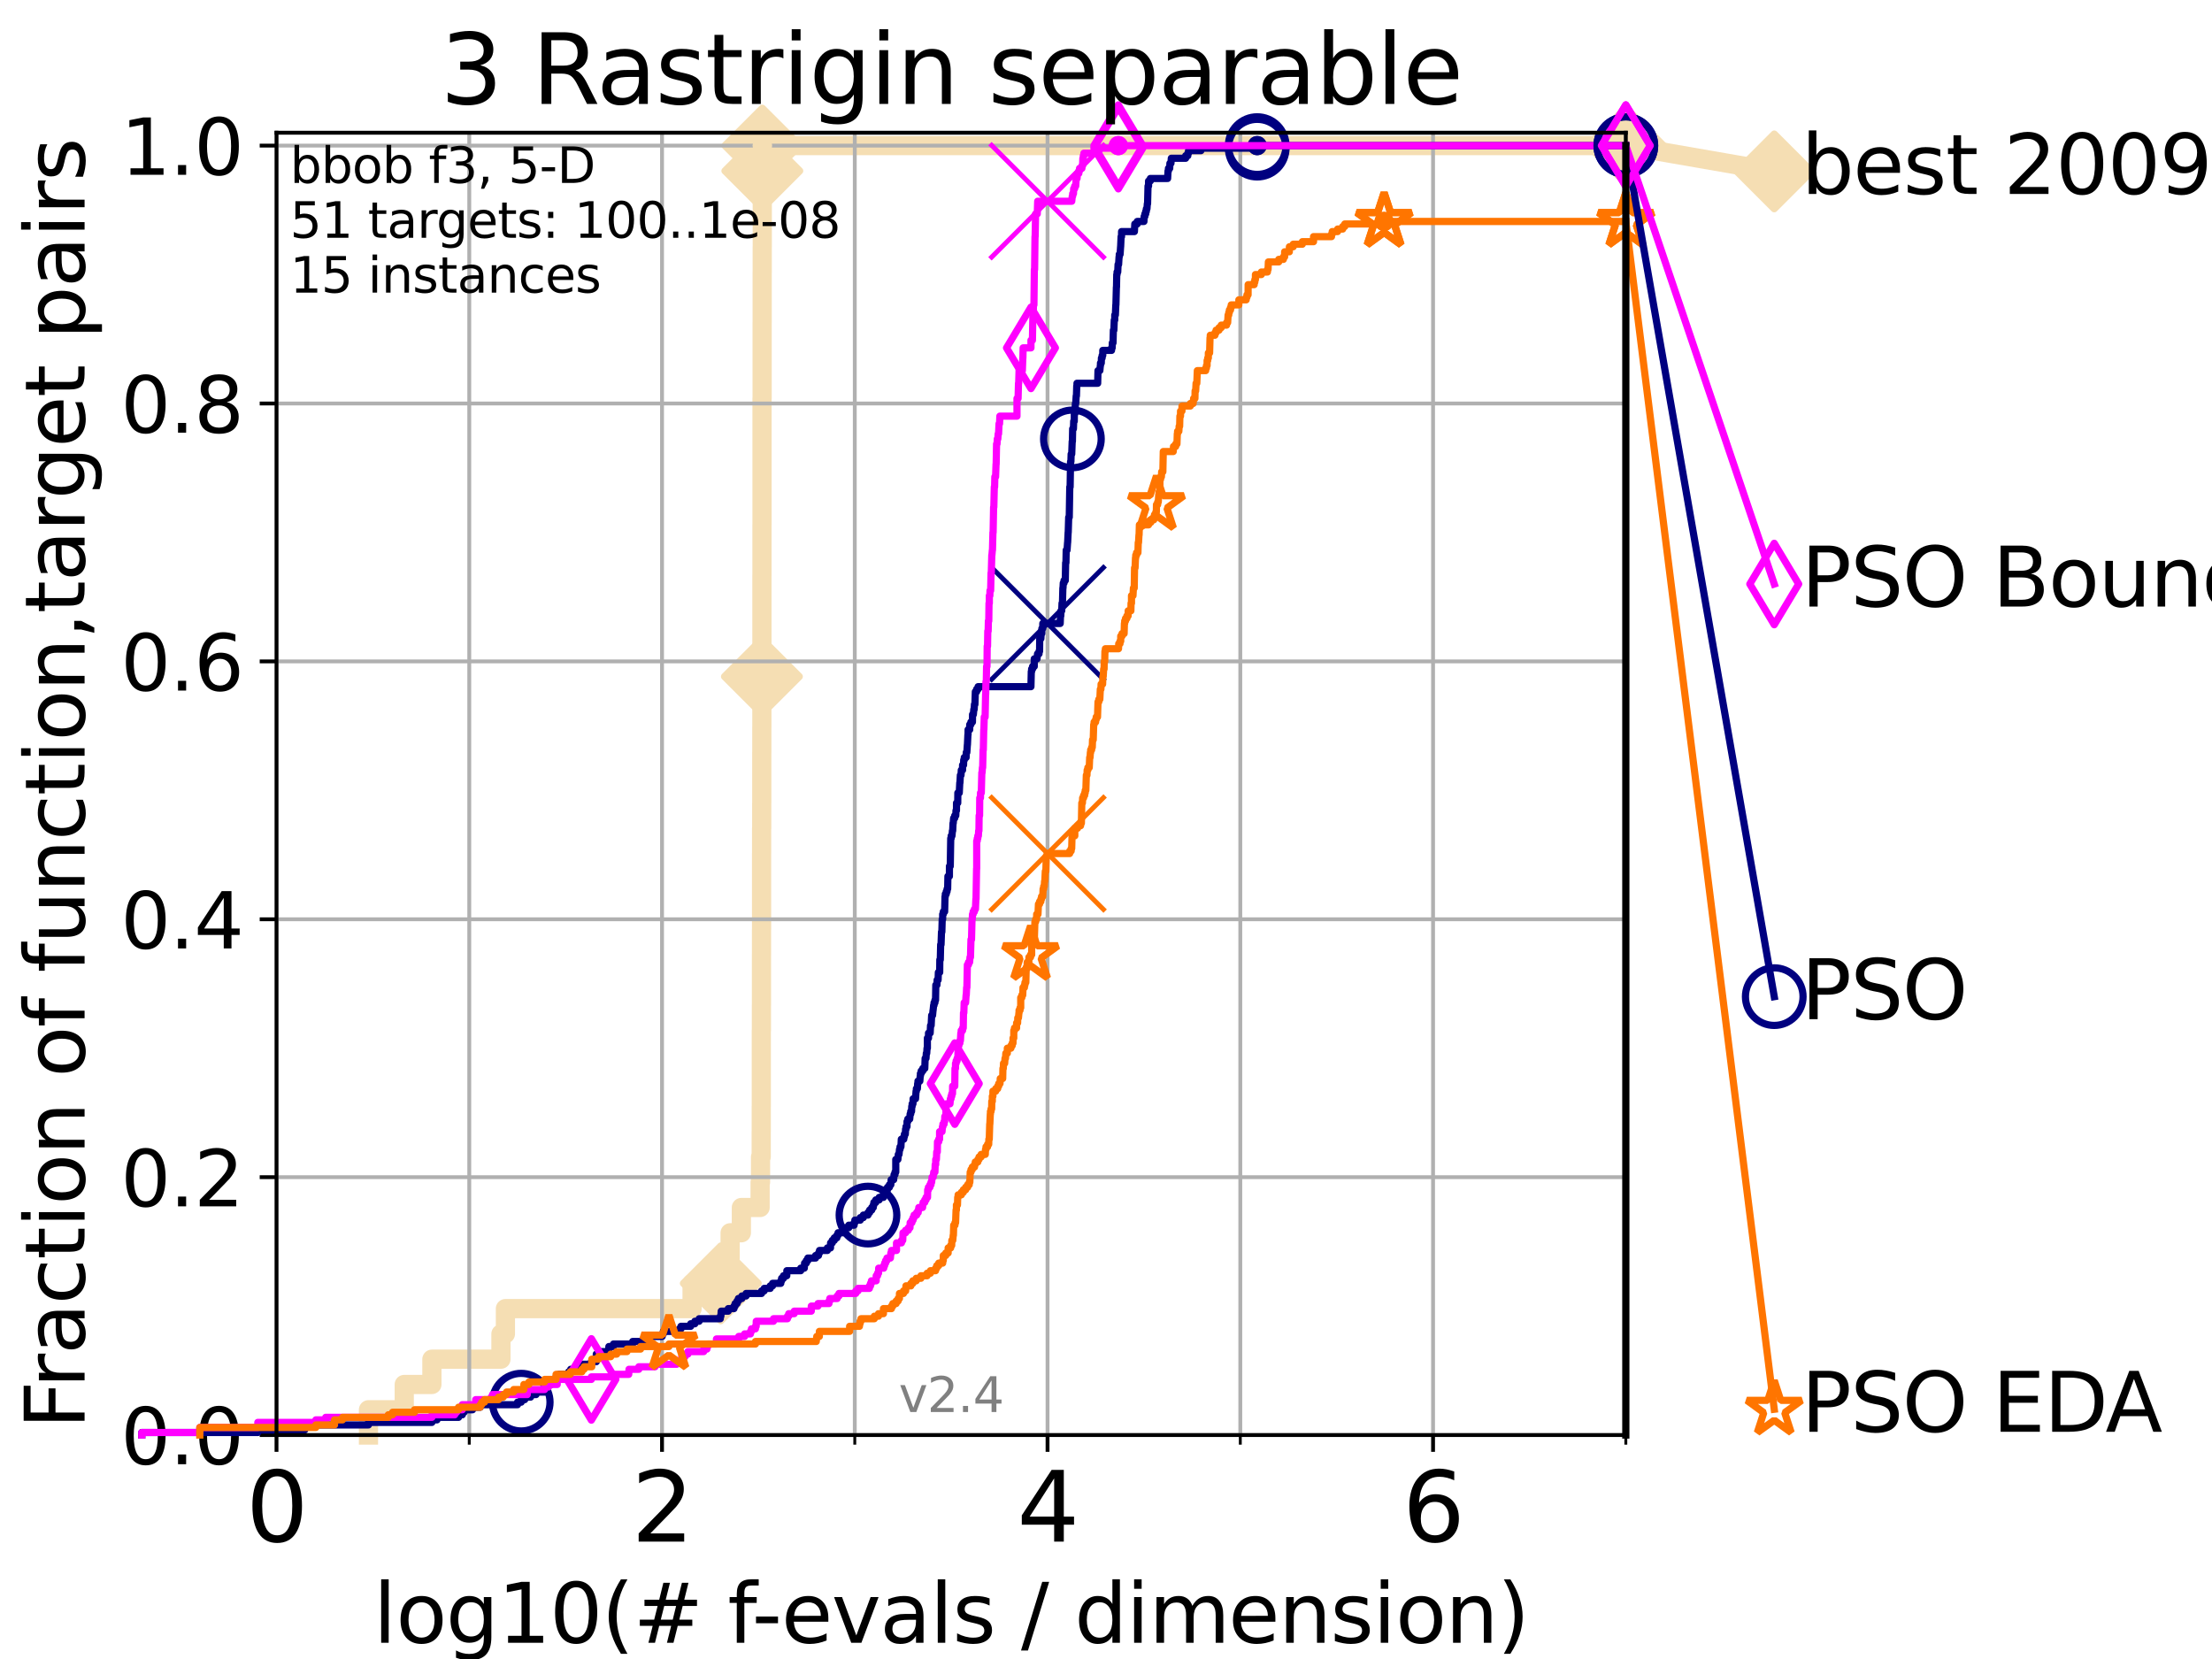 <?xml version="1.0" encoding="utf-8" standalone="no"?>
<!DOCTYPE svg PUBLIC "-//W3C//DTD SVG 1.1//EN"
  "http://www.w3.org/Graphics/SVG/1.1/DTD/svg11.dtd">
<svg height="345.6pt" version="1.1" viewBox="0 0 460.8 345.6" width="460.8pt" xmlns="http://www.w3.org/2000/svg" xmlns:xlink="http://www.w3.org/1999/xlink">
 <defs>
  <style type="text/css">*{stroke-linecap:butt;stroke-linejoin:round;}</style>
 </defs>
 <g id="figure_1">
  <g id="patch_1">
   <path d="M 0 345.6 
L 460.8 345.6 
L 460.8 0 
L 0 0 
z
" style="fill:#ffffff;"/>
  </g>
  <g id="axes_1">
   <g id="patch_2">
    <path d="M 57.6 298.944 
L 338.688 298.944 
L 338.688 27.648 
L 57.6 27.648 
z
" style="fill:#ffffff;"/>
   </g>
   <g id="line2d_1">
    <path d="M 76.759 298.944 
L 76.759 293.677 
L 84.213 293.677 
L 84.213 288.41 
L 89.973 288.41 
L 89.973 283.143 
L 104.355 283.143 
L 104.355 277.877 
L 105.285 277.877 
L 105.285 272.61 
L 144.173 272.61 
L 144.173 267.343 
L 150.155 267.343 
L 150.155 262.076 
L 152.099 262.076 
L 152.099 256.809 
L 154.44 256.809 
L 154.44 251.542 
L 158.347 251.542 
L 158.347 246.275 
L 158.434 246.275 
L 158.434 241.009 
L 158.573 241.009 
L 158.573 235.742 
L 158.583 235.742 
L 158.583 230.475 
L 158.594 230.475 
L 158.594 214.674 
L 158.615 214.674 
L 158.615 209.407 
L 158.626 209.407 
L 158.626 198.874 
L 158.637 198.874 
L 158.637 193.607 
L 158.647 193.607 
L 158.647 177.806 
L 158.658 177.806 
L 158.658 172.539 
L 158.679 172.539 
L 158.679 167.272 
L 158.69 167.272 
L 158.69 156.739 
L 158.7 156.739 
L 158.7 151.472 
L 158.711 151.472 
L 158.711 140.938 
L 158.721 140.938 
L 158.721 119.871 
L 158.732 119.871 
L 158.732 109.337 
L 158.743 109.337 
L 158.743 83.003 
L 158.764 83.003 
L 158.764 67.202 
L 158.774 67.202 
L 158.774 56.668 
L 158.785 56.668 
L 158.785 51.402 
L 158.795 51.402 
L 158.795 35.601 
L 158.806 35.601 
L 158.806 30.334 
L 338.688 30.334 
" style="fill:none;stroke:#f5deb3;stroke-linecap:square;stroke-width:4;"/>
   </g>
   <g id="line2d_2">
    <defs>
     <path d="M 0 7.778 
L 7.778 0 
L 0 -7.778 
L -7.778 0 
z
" id="mcebff9599b" style="stroke:#f5deb3;stroke-linejoin:miter;stroke-width:1.5;"/>
    </defs>
    <g>
     <use style="fill:#f5deb3;stroke:#f5deb3;stroke-linejoin:miter;stroke-width:1.5;" x="150.155" xlink:href="#mcebff9599b" y="267.343"/>
     <use style="fill:#f5deb3;stroke:#f5deb3;stroke-linejoin:miter;stroke-width:1.5;" x="158.721" xlink:href="#mcebff9599b" y="140.938"/>
     <use style="fill:#f5deb3;stroke:#f5deb3;stroke-linejoin:miter;stroke-width:1.5;" x="158.806" xlink:href="#mcebff9599b" y="35.601"/>
     <use style="fill:#f5deb3;stroke:#f5deb3;stroke-linejoin:miter;stroke-width:1.5;" x="158.806" xlink:href="#mcebff9599b" y="30.334"/>
     <use style="fill:#f5deb3;stroke:#f5deb3;stroke-linejoin:miter;stroke-width:1.5;" x="338.688" xlink:href="#mcebff9599b" y="30.334"/>
    </g>
   </g>
   <g id="line2d_3">
    <path style="fill:none;stroke:#f5deb3;stroke-linecap:square;stroke-width:4;"/>
    <g/>
   </g>
   <g id="line2d_4">
    <path d="M 338.688 30.334 
L 369.608 35.706 
" style="fill:none;stroke:#f5deb3;stroke-linecap:square;stroke-width:4;"/>
    <g>
     <use style="fill:#f5deb3;stroke:#f5deb3;stroke-linejoin:miter;stroke-width:1.5;" x="338.688" xlink:href="#mcebff9599b" y="30.334"/>
     <use style="fill:#f5deb3;stroke:#f5deb3;stroke-linejoin:miter;stroke-width:1.5;" x="369.608" xlink:href="#mcebff9599b" y="35.706"/>
    </g>
   </g>
   <g id="matplotlib.axis_1">
    <g id="xtick_1">
     <g id="line2d_5">
      <path clip-path="url(#peae950a352)" d="M 57.6 298.944 
L 57.6 27.648 
" style="fill:none;stroke:#b0b0b0;stroke-linecap:square;stroke-width:0.8;"/>
     </g>
     <g id="line2d_6">
      <defs>
       <path d="M 0 0 
L 0 3.5 
" id="m4002117c60" style="stroke:#000000;stroke-width:0.8;"/>
      </defs>
      <g>
       <use style="stroke:#000000;stroke-width:0.8;" x="57.6" xlink:href="#m4002117c60" y="298.944"/>
      </g>
     </g>
     <g id="text_1">
      <!-- 0 -->
      <g transform="translate(51.237 321.141)scale(0.2 -0.2)">
       <defs>
        <path d="M 2034 4250 
Q 1547 4250 1301 3770 
Q 1056 3291 1056 2328 
Q 1056 1369 1301 889 
Q 1547 409 2034 409 
Q 2525 409 2770 889 
Q 3016 1369 3016 2328 
Q 3016 3291 2770 3770 
Q 2525 4250 2034 4250 
z
M 2034 4750 
Q 2819 4750 3233 4129 
Q 3647 3509 3647 2328 
Q 3647 1150 3233 529 
Q 2819 -91 2034 -91 
Q 1250 -91 836 529 
Q 422 1150 422 2328 
Q 422 3509 836 4129 
Q 1250 4750 2034 4750 
z
" id="DejaVuSans-30" transform="scale(0.016)"/>
       </defs>
       <use xlink:href="#DejaVuSans-30"/>
      </g>
     </g>
    </g>
    <g id="xtick_2">
     <g id="line2d_7">
      <path clip-path="url(#peae950a352)" d="M 137.911 298.944 
L 137.911 27.648 
" style="fill:none;stroke:#b0b0b0;stroke-linecap:square;stroke-width:0.8;"/>
     </g>
     <g id="line2d_8">
      <g>
       <use style="stroke:#000000;stroke-width:0.8;" x="137.911" xlink:href="#m4002117c60" y="298.944"/>
      </g>
     </g>
     <g id="text_2">
      <!-- 2 -->
      <g transform="translate(131.548 321.141)scale(0.2 -0.2)">
       <defs>
        <path d="M 1228 531 
L 3431 531 
L 3431 0 
L 469 0 
L 469 531 
Q 828 903 1448 1529 
Q 2069 2156 2228 2338 
Q 2531 2678 2651 2914 
Q 2772 3150 2772 3378 
Q 2772 3750 2511 3984 
Q 2250 4219 1831 4219 
Q 1534 4219 1204 4116 
Q 875 4013 500 3803 
L 500 4441 
Q 881 4594 1212 4672 
Q 1544 4750 1819 4750 
Q 2544 4750 2975 4387 
Q 3406 4025 3406 3419 
Q 3406 3131 3298 2873 
Q 3191 2616 2906 2266 
Q 2828 2175 2409 1742 
Q 1991 1309 1228 531 
z
" id="DejaVuSans-32" transform="scale(0.016)"/>
       </defs>
       <use xlink:href="#DejaVuSans-32"/>
      </g>
     </g>
    </g>
    <g id="xtick_3">
     <g id="line2d_9">
      <path clip-path="url(#peae950a352)" d="M 218.222 298.944 
L 218.222 27.648 
" style="fill:none;stroke:#b0b0b0;stroke-linecap:square;stroke-width:0.8;"/>
     </g>
     <g id="line2d_10">
      <g>
       <use style="stroke:#000000;stroke-width:0.8;" x="218.222" xlink:href="#m4002117c60" y="298.944"/>
      </g>
     </g>
     <g id="text_3">
      <!-- 4 -->
      <g transform="translate(211.859 321.141)scale(0.2 -0.2)">
       <defs>
        <path d="M 2419 4116 
L 825 1625 
L 2419 1625 
L 2419 4116 
z
M 2253 4666 
L 3047 4666 
L 3047 1625 
L 3713 1625 
L 3713 1100 
L 3047 1100 
L 3047 0 
L 2419 0 
L 2419 1100 
L 313 1100 
L 313 1709 
L 2253 4666 
z
" id="DejaVuSans-34" transform="scale(0.016)"/>
       </defs>
       <use xlink:href="#DejaVuSans-34"/>
      </g>
     </g>
    </g>
    <g id="xtick_4">
     <g id="line2d_11">
      <path clip-path="url(#peae950a352)" d="M 298.533 298.944 
L 298.533 27.648 
" style="fill:none;stroke:#b0b0b0;stroke-linecap:square;stroke-width:0.8;"/>
     </g>
     <g id="line2d_12">
      <g>
       <use style="stroke:#000000;stroke-width:0.8;" x="298.533" xlink:href="#m4002117c60" y="298.944"/>
      </g>
     </g>
     <g id="text_4">
      <!-- 6 -->
      <g transform="translate(292.17 321.141)scale(0.2 -0.2)">
       <defs>
        <path d="M 2113 2584 
Q 1688 2584 1439 2293 
Q 1191 2003 1191 1497 
Q 1191 994 1439 701 
Q 1688 409 2113 409 
Q 2538 409 2786 701 
Q 3034 994 3034 1497 
Q 3034 2003 2786 2293 
Q 2538 2584 2113 2584 
z
M 3366 4563 
L 3366 3988 
Q 3128 4100 2886 4159 
Q 2644 4219 2406 4219 
Q 1781 4219 1451 3797 
Q 1122 3375 1075 2522 
Q 1259 2794 1537 2939 
Q 1816 3084 2150 3084 
Q 2853 3084 3261 2657 
Q 3669 2231 3669 1497 
Q 3669 778 3244 343 
Q 2819 -91 2113 -91 
Q 1303 -91 875 529 
Q 447 1150 447 2328 
Q 447 3434 972 4092 
Q 1497 4750 2381 4750 
Q 2619 4750 2861 4703 
Q 3103 4656 3366 4563 
z
" id="DejaVuSans-36" transform="scale(0.016)"/>
       </defs>
       <use xlink:href="#DejaVuSans-36"/>
      </g>
     </g>
    </g>
    <g id="xtick_5">
     <g id="line2d_13">
      <path clip-path="url(#peae950a352)" d="M 97.755 298.944 
L 97.755 27.648 
" style="fill:none;stroke:#b0b0b0;stroke-linecap:square;stroke-width:0.8;"/>
     </g>
     <g id="line2d_14">
      <defs>
       <path d="M 0 0 
L 0 2 
" id="m8a5e26f316" style="stroke:#000000;stroke-width:0.6;"/>
      </defs>
      <g>
       <use style="stroke:#000000;stroke-width:0.6;" x="97.755" xlink:href="#m8a5e26f316" y="298.944"/>
      </g>
     </g>
    </g>
    <g id="xtick_6">
     <g id="line2d_15">
      <path clip-path="url(#peae950a352)" d="M 178.066 298.944 
L 178.066 27.648 
" style="fill:none;stroke:#b0b0b0;stroke-linecap:square;stroke-width:0.8;"/>
     </g>
     <g id="line2d_16">
      <g>
       <use style="stroke:#000000;stroke-width:0.6;" x="178.066" xlink:href="#m8a5e26f316" y="298.944"/>
      </g>
     </g>
    </g>
    <g id="xtick_7">
     <g id="line2d_17">
      <path clip-path="url(#peae950a352)" d="M 258.377 298.944 
L 258.377 27.648 
" style="fill:none;stroke:#b0b0b0;stroke-linecap:square;stroke-width:0.8;"/>
     </g>
     <g id="line2d_18">
      <g>
       <use style="stroke:#000000;stroke-width:0.6;" x="258.377" xlink:href="#m8a5e26f316" y="298.944"/>
      </g>
     </g>
    </g>
    <g id="xtick_8">
     <g id="line2d_19">
      <path clip-path="url(#peae950a352)" d="M 338.688 298.944 
L 338.688 27.648 
" style="fill:none;stroke:#b0b0b0;stroke-linecap:square;stroke-width:0.8;"/>
     </g>
     <g id="line2d_20">
      <g>
       <use style="stroke:#000000;stroke-width:0.6;" x="338.688" xlink:href="#m8a5e26f316" y="298.944"/>
      </g>
     </g>
    </g>
    <g id="text_5">
     <!-- log10(# f-evals / dimension) -->
     <g transform="translate(77.764 342.218)scale(0.17 -0.17)">
      <defs>
       <path d="M 603 4863 
L 1178 4863 
L 1178 0 
L 603 0 
L 603 4863 
z
" id="DejaVuSans-6c" transform="scale(0.016)"/>
       <path d="M 1959 3097 
Q 1497 3097 1228 2736 
Q 959 2375 959 1747 
Q 959 1119 1226 758 
Q 1494 397 1959 397 
Q 2419 397 2687 759 
Q 2956 1122 2956 1747 
Q 2956 2369 2687 2733 
Q 2419 3097 1959 3097 
z
M 1959 3584 
Q 2709 3584 3137 3096 
Q 3566 2609 3566 1747 
Q 3566 888 3137 398 
Q 2709 -91 1959 -91 
Q 1206 -91 779 398 
Q 353 888 353 1747 
Q 353 2609 779 3096 
Q 1206 3584 1959 3584 
z
" id="DejaVuSans-6f" transform="scale(0.016)"/>
       <path d="M 2906 1791 
Q 2906 2416 2648 2759 
Q 2391 3103 1925 3103 
Q 1463 3103 1205 2759 
Q 947 2416 947 1791 
Q 947 1169 1205 825 
Q 1463 481 1925 481 
Q 2391 481 2648 825 
Q 2906 1169 2906 1791 
z
M 3481 434 
Q 3481 -459 3084 -895 
Q 2688 -1331 1869 -1331 
Q 1566 -1331 1297 -1286 
Q 1028 -1241 775 -1147 
L 775 -588 
Q 1028 -725 1275 -790 
Q 1522 -856 1778 -856 
Q 2344 -856 2625 -561 
Q 2906 -266 2906 331 
L 2906 616 
Q 2728 306 2450 153 
Q 2172 0 1784 0 
Q 1141 0 747 490 
Q 353 981 353 1791 
Q 353 2603 747 3093 
Q 1141 3584 1784 3584 
Q 2172 3584 2450 3431 
Q 2728 3278 2906 2969 
L 2906 3500 
L 3481 3500 
L 3481 434 
z
" id="DejaVuSans-67" transform="scale(0.016)"/>
       <path d="M 794 531 
L 1825 531 
L 1825 4091 
L 703 3866 
L 703 4441 
L 1819 4666 
L 2450 4666 
L 2450 531 
L 3481 531 
L 3481 0 
L 794 0 
L 794 531 
z
" id="DejaVuSans-31" transform="scale(0.016)"/>
       <path d="M 1984 4856 
Q 1566 4138 1362 3434 
Q 1159 2731 1159 2009 
Q 1159 1288 1364 580 
Q 1569 -128 1984 -844 
L 1484 -844 
Q 1016 -109 783 600 
Q 550 1309 550 2009 
Q 550 2706 781 3412 
Q 1013 4119 1484 4856 
L 1984 4856 
z
" id="DejaVuSans-28" transform="scale(0.016)"/>
       <path d="M 3272 2816 
L 2363 2816 
L 2100 1772 
L 3016 1772 
L 3272 2816 
z
M 2803 4594 
L 2478 3297 
L 3391 3297 
L 3719 4594 
L 4219 4594 
L 3897 3297 
L 4872 3297 
L 4872 2816 
L 3775 2816 
L 3519 1772 
L 4513 1772 
L 4513 1294 
L 3397 1294 
L 3072 0 
L 2572 0 
L 2894 1294 
L 1978 1294 
L 1656 0 
L 1153 0 
L 1478 1294 
L 494 1294 
L 494 1772 
L 1594 1772 
L 1856 2816 
L 850 2816 
L 850 3297 
L 1978 3297 
L 2297 4594 
L 2803 4594 
z
" id="DejaVuSans-23" transform="scale(0.016)"/>
       <path id="DejaVuSans-20" transform="scale(0.016)"/>
       <path d="M 2375 4863 
L 2375 4384 
L 1825 4384 
Q 1516 4384 1395 4259 
Q 1275 4134 1275 3809 
L 1275 3500 
L 2222 3500 
L 2222 3053 
L 1275 3053 
L 1275 0 
L 697 0 
L 697 3053 
L 147 3053 
L 147 3500 
L 697 3500 
L 697 3744 
Q 697 4328 969 4595 
Q 1241 4863 1831 4863 
L 2375 4863 
z
" id="DejaVuSans-66" transform="scale(0.016)"/>
       <path d="M 313 2009 
L 1997 2009 
L 1997 1497 
L 313 1497 
L 313 2009 
z
" id="DejaVuSans-2d" transform="scale(0.016)"/>
       <path d="M 3597 1894 
L 3597 1613 
L 953 1613 
Q 991 1019 1311 708 
Q 1631 397 2203 397 
Q 2534 397 2845 478 
Q 3156 559 3463 722 
L 3463 178 
Q 3153 47 2828 -22 
Q 2503 -91 2169 -91 
Q 1331 -91 842 396 
Q 353 884 353 1716 
Q 353 2575 817 3079 
Q 1281 3584 2069 3584 
Q 2775 3584 3186 3129 
Q 3597 2675 3597 1894 
z
M 3022 2063 
Q 3016 2534 2758 2815 
Q 2500 3097 2075 3097 
Q 1594 3097 1305 2825 
Q 1016 2553 972 2059 
L 3022 2063 
z
" id="DejaVuSans-65" transform="scale(0.016)"/>
       <path d="M 191 3500 
L 800 3500 
L 1894 563 
L 2988 3500 
L 3597 3500 
L 2284 0 
L 1503 0 
L 191 3500 
z
" id="DejaVuSans-76" transform="scale(0.016)"/>
       <path d="M 2194 1759 
Q 1497 1759 1228 1600 
Q 959 1441 959 1056 
Q 959 750 1161 570 
Q 1363 391 1709 391 
Q 2188 391 2477 730 
Q 2766 1069 2766 1631 
L 2766 1759 
L 2194 1759 
z
M 3341 1997 
L 3341 0 
L 2766 0 
L 2766 531 
Q 2569 213 2275 61 
Q 1981 -91 1556 -91 
Q 1019 -91 701 211 
Q 384 513 384 1019 
Q 384 1609 779 1909 
Q 1175 2209 1959 2209 
L 2766 2209 
L 2766 2266 
Q 2766 2663 2505 2880 
Q 2244 3097 1772 3097 
Q 1472 3097 1187 3025 
Q 903 2953 641 2809 
L 641 3341 
Q 956 3463 1253 3523 
Q 1550 3584 1831 3584 
Q 2591 3584 2966 3190 
Q 3341 2797 3341 1997 
z
" id="DejaVuSans-61" transform="scale(0.016)"/>
       <path d="M 2834 3397 
L 2834 2853 
Q 2591 2978 2328 3040 
Q 2066 3103 1784 3103 
Q 1356 3103 1142 2972 
Q 928 2841 928 2578 
Q 928 2378 1081 2264 
Q 1234 2150 1697 2047 
L 1894 2003 
Q 2506 1872 2764 1633 
Q 3022 1394 3022 966 
Q 3022 478 2636 193 
Q 2250 -91 1575 -91 
Q 1294 -91 989 -36 
Q 684 19 347 128 
L 347 722 
Q 666 556 975 473 
Q 1284 391 1588 391 
Q 1994 391 2212 530 
Q 2431 669 2431 922 
Q 2431 1156 2273 1281 
Q 2116 1406 1581 1522 
L 1381 1569 
Q 847 1681 609 1914 
Q 372 2147 372 2553 
Q 372 3047 722 3315 
Q 1072 3584 1716 3584 
Q 2034 3584 2315 3537 
Q 2597 3491 2834 3397 
z
" id="DejaVuSans-73" transform="scale(0.016)"/>
       <path d="M 1625 4666 
L 2156 4666 
L 531 -594 
L 0 -594 
L 1625 4666 
z
" id="DejaVuSans-2f" transform="scale(0.016)"/>
       <path d="M 2906 2969 
L 2906 4863 
L 3481 4863 
L 3481 0 
L 2906 0 
L 2906 525 
Q 2725 213 2448 61 
Q 2172 -91 1784 -91 
Q 1150 -91 751 415 
Q 353 922 353 1747 
Q 353 2572 751 3078 
Q 1150 3584 1784 3584 
Q 2172 3584 2448 3432 
Q 2725 3281 2906 2969 
z
M 947 1747 
Q 947 1113 1208 752 
Q 1469 391 1925 391 
Q 2381 391 2643 752 
Q 2906 1113 2906 1747 
Q 2906 2381 2643 2742 
Q 2381 3103 1925 3103 
Q 1469 3103 1208 2742 
Q 947 2381 947 1747 
z
" id="DejaVuSans-64" transform="scale(0.016)"/>
       <path d="M 603 3500 
L 1178 3500 
L 1178 0 
L 603 0 
L 603 3500 
z
M 603 4863 
L 1178 4863 
L 1178 4134 
L 603 4134 
L 603 4863 
z
" id="DejaVuSans-69" transform="scale(0.016)"/>
       <path d="M 3328 2828 
Q 3544 3216 3844 3400 
Q 4144 3584 4550 3584 
Q 5097 3584 5394 3201 
Q 5691 2819 5691 2113 
L 5691 0 
L 5113 0 
L 5113 2094 
Q 5113 2597 4934 2840 
Q 4756 3084 4391 3084 
Q 3944 3084 3684 2787 
Q 3425 2491 3425 1978 
L 3425 0 
L 2847 0 
L 2847 2094 
Q 2847 2600 2669 2842 
Q 2491 3084 2119 3084 
Q 1678 3084 1418 2786 
Q 1159 2488 1159 1978 
L 1159 0 
L 581 0 
L 581 3500 
L 1159 3500 
L 1159 2956 
Q 1356 3278 1631 3431 
Q 1906 3584 2284 3584 
Q 2666 3584 2933 3390 
Q 3200 3197 3328 2828 
z
" id="DejaVuSans-6d" transform="scale(0.016)"/>
       <path d="M 3513 2113 
L 3513 0 
L 2938 0 
L 2938 2094 
Q 2938 2591 2744 2837 
Q 2550 3084 2163 3084 
Q 1697 3084 1428 2787 
Q 1159 2491 1159 1978 
L 1159 0 
L 581 0 
L 581 3500 
L 1159 3500 
L 1159 2956 
Q 1366 3272 1645 3428 
Q 1925 3584 2291 3584 
Q 2894 3584 3203 3211 
Q 3513 2838 3513 2113 
z
" id="DejaVuSans-6e" transform="scale(0.016)"/>
       <path d="M 513 4856 
L 1013 4856 
Q 1481 4119 1714 3412 
Q 1947 2706 1947 2009 
Q 1947 1309 1714 600 
Q 1481 -109 1013 -844 
L 513 -844 
Q 928 -128 1133 580 
Q 1338 1288 1338 2009 
Q 1338 2731 1133 3434 
Q 928 4138 513 4856 
z
" id="DejaVuSans-29" transform="scale(0.016)"/>
      </defs>
      <use xlink:href="#DejaVuSans-6c"/>
      <use x="27.783" xlink:href="#DejaVuSans-6f"/>
      <use x="88.965" xlink:href="#DejaVuSans-67"/>
      <use x="152.441" xlink:href="#DejaVuSans-31"/>
      <use x="216.064" xlink:href="#DejaVuSans-30"/>
      <use x="279.688" xlink:href="#DejaVuSans-28"/>
      <use x="318.701" xlink:href="#DejaVuSans-23"/>
      <use x="402.49" xlink:href="#DejaVuSans-20"/>
      <use x="434.277" xlink:href="#DejaVuSans-66"/>
      <use x="463.982" xlink:href="#DejaVuSans-2d"/>
      <use x="500.066" xlink:href="#DejaVuSans-65"/>
      <use x="561.59" xlink:href="#DejaVuSans-76"/>
      <use x="620.77" xlink:href="#DejaVuSans-61"/>
      <use x="682.049" xlink:href="#DejaVuSans-6c"/>
      <use x="709.832" xlink:href="#DejaVuSans-73"/>
      <use x="761.932" xlink:href="#DejaVuSans-20"/>
      <use x="793.719" xlink:href="#DejaVuSans-2f"/>
      <use x="827.41" xlink:href="#DejaVuSans-20"/>
      <use x="859.197" xlink:href="#DejaVuSans-64"/>
      <use x="922.674" xlink:href="#DejaVuSans-69"/>
      <use x="950.457" xlink:href="#DejaVuSans-6d"/>
      <use x="1047.869" xlink:href="#DejaVuSans-65"/>
      <use x="1109.393" xlink:href="#DejaVuSans-6e"/>
      <use x="1172.771" xlink:href="#DejaVuSans-73"/>
      <use x="1224.871" xlink:href="#DejaVuSans-69"/>
      <use x="1252.654" xlink:href="#DejaVuSans-6f"/>
      <use x="1313.836" xlink:href="#DejaVuSans-6e"/>
      <use x="1377.215" xlink:href="#DejaVuSans-29"/>
     </g>
    </g>
   </g>
   <g id="matplotlib.axis_2">
    <g id="ytick_1">
     <g id="line2d_21">
      <path clip-path="url(#peae950a352)" d="M 57.6 298.944 
L 338.688 298.944 
" style="fill:none;stroke:#b0b0b0;stroke-linecap:square;stroke-width:0.8;"/>
     </g>
     <g id="line2d_22">
      <defs>
       <path d="M 0 0 
L -3.5 0 
" id="m60be47aaa9" style="stroke:#000000;stroke-width:0.8;"/>
      </defs>
      <g>
       <use style="stroke:#000000;stroke-width:0.8;" x="57.6" xlink:href="#m60be47aaa9" y="298.944"/>
      </g>
     </g>
     <g id="text_6">
      <!-- 0.0 -->
      <g transform="translate(25.155 305.023)scale(0.16 -0.16)">
       <defs>
        <path d="M 684 794 
L 1344 794 
L 1344 0 
L 684 0 
L 684 794 
z
" id="DejaVuSans-2e" transform="scale(0.016)"/>
       </defs>
       <use xlink:href="#DejaVuSans-30"/>
       <use x="63.623" xlink:href="#DejaVuSans-2e"/>
       <use x="95.41" xlink:href="#DejaVuSans-30"/>
      </g>
     </g>
    </g>
    <g id="ytick_2">
     <g id="line2d_23">
      <path clip-path="url(#peae950a352)" d="M 57.6 245.222 
L 338.688 245.222 
" style="fill:none;stroke:#b0b0b0;stroke-linecap:square;stroke-width:0.8;"/>
     </g>
     <g id="line2d_24">
      <g>
       <use style="stroke:#000000;stroke-width:0.8;" x="57.6" xlink:href="#m60be47aaa9" y="245.222"/>
      </g>
     </g>
     <g id="text_7">
      <!-- 0.2 -->
      <g transform="translate(25.155 251.301)scale(0.16 -0.16)">
       <use xlink:href="#DejaVuSans-30"/>
       <use x="63.623" xlink:href="#DejaVuSans-2e"/>
       <use x="95.41" xlink:href="#DejaVuSans-32"/>
      </g>
     </g>
    </g>
    <g id="ytick_3">
     <g id="line2d_25">
      <path clip-path="url(#peae950a352)" d="M 57.6 191.5 
L 338.688 191.5 
" style="fill:none;stroke:#b0b0b0;stroke-linecap:square;stroke-width:0.8;"/>
     </g>
     <g id="line2d_26">
      <g>
       <use style="stroke:#000000;stroke-width:0.8;" x="57.6" xlink:href="#m60be47aaa9" y="191.5"/>
      </g>
     </g>
     <g id="text_8">
      <!-- 0.4 -->
      <g transform="translate(25.155 197.579)scale(0.16 -0.16)">
       <use xlink:href="#DejaVuSans-30"/>
       <use x="63.623" xlink:href="#DejaVuSans-2e"/>
       <use x="95.41" xlink:href="#DejaVuSans-34"/>
      </g>
     </g>
    </g>
    <g id="ytick_4">
     <g id="line2d_27">
      <path clip-path="url(#peae950a352)" d="M 57.6 137.778 
L 338.688 137.778 
" style="fill:none;stroke:#b0b0b0;stroke-linecap:square;stroke-width:0.8;"/>
     </g>
     <g id="line2d_28">
      <g>
       <use style="stroke:#000000;stroke-width:0.8;" x="57.6" xlink:href="#m60be47aaa9" y="137.778"/>
      </g>
     </g>
     <g id="text_9">
      <!-- 0.6 -->
      <g transform="translate(25.155 143.857)scale(0.16 -0.16)">
       <use xlink:href="#DejaVuSans-30"/>
       <use x="63.623" xlink:href="#DejaVuSans-2e"/>
       <use x="95.41" xlink:href="#DejaVuSans-36"/>
      </g>
     </g>
    </g>
    <g id="ytick_5">
     <g id="line2d_29">
      <path clip-path="url(#peae950a352)" d="M 57.6 84.056 
L 338.688 84.056 
" style="fill:none;stroke:#b0b0b0;stroke-linecap:square;stroke-width:0.8;"/>
     </g>
     <g id="line2d_30">
      <g>
       <use style="stroke:#000000;stroke-width:0.8;" x="57.6" xlink:href="#m60be47aaa9" y="84.056"/>
      </g>
     </g>
     <g id="text_10">
      <!-- 0.8 -->
      <g transform="translate(25.155 90.135)scale(0.16 -0.16)">
       <defs>
        <path d="M 2034 2216 
Q 1584 2216 1326 1975 
Q 1069 1734 1069 1313 
Q 1069 891 1326 650 
Q 1584 409 2034 409 
Q 2484 409 2743 651 
Q 3003 894 3003 1313 
Q 3003 1734 2745 1975 
Q 2488 2216 2034 2216 
z
M 1403 2484 
Q 997 2584 770 2862 
Q 544 3141 544 3541 
Q 544 4100 942 4425 
Q 1341 4750 2034 4750 
Q 2731 4750 3128 4425 
Q 3525 4100 3525 3541 
Q 3525 3141 3298 2862 
Q 3072 2584 2669 2484 
Q 3125 2378 3379 2068 
Q 3634 1759 3634 1313 
Q 3634 634 3220 271 
Q 2806 -91 2034 -91 
Q 1263 -91 848 271 
Q 434 634 434 1313 
Q 434 1759 690 2068 
Q 947 2378 1403 2484 
z
M 1172 3481 
Q 1172 3119 1398 2916 
Q 1625 2713 2034 2713 
Q 2441 2713 2670 2916 
Q 2900 3119 2900 3481 
Q 2900 3844 2670 4047 
Q 2441 4250 2034 4250 
Q 1625 4250 1398 4047 
Q 1172 3844 1172 3481 
z
" id="DejaVuSans-38" transform="scale(0.016)"/>
       </defs>
       <use xlink:href="#DejaVuSans-30"/>
       <use x="63.623" xlink:href="#DejaVuSans-2e"/>
       <use x="95.41" xlink:href="#DejaVuSans-38"/>
      </g>
     </g>
    </g>
    <g id="ytick_6">
     <g id="line2d_31">
      <path clip-path="url(#peae950a352)" d="M 57.6 30.334 
L 338.688 30.334 
" style="fill:none;stroke:#b0b0b0;stroke-linecap:square;stroke-width:0.8;"/>
     </g>
     <g id="line2d_32">
      <g>
       <use style="stroke:#000000;stroke-width:0.8;" x="57.6" xlink:href="#m60be47aaa9" y="30.334"/>
      </g>
     </g>
     <g id="text_11">
      <!-- 1.0 -->
      <g transform="translate(25.155 36.413)scale(0.16 -0.16)">
       <use xlink:href="#DejaVuSans-31"/>
       <use x="63.623" xlink:href="#DejaVuSans-2e"/>
       <use x="95.41" xlink:href="#DejaVuSans-30"/>
      </g>
     </g>
    </g>
    <g id="text_12">
     <!-- Fraction of function,target pairs -->
     <g transform="translate(17.62 297.681)rotate(-90)scale(0.17 -0.17)">
      <defs>
       <path d="M 628 4666 
L 3309 4666 
L 3309 4134 
L 1259 4134 
L 1259 2759 
L 3109 2759 
L 3109 2228 
L 1259 2228 
L 1259 0 
L 628 0 
L 628 4666 
z
" id="DejaVuSans-46" transform="scale(0.016)"/>
       <path d="M 2631 2963 
Q 2534 3019 2420 3045 
Q 2306 3072 2169 3072 
Q 1681 3072 1420 2755 
Q 1159 2438 1159 1844 
L 1159 0 
L 581 0 
L 581 3500 
L 1159 3500 
L 1159 2956 
Q 1341 3275 1631 3429 
Q 1922 3584 2338 3584 
Q 2397 3584 2469 3576 
Q 2541 3569 2628 3553 
L 2631 2963 
z
" id="DejaVuSans-72" transform="scale(0.016)"/>
       <path d="M 3122 3366 
L 3122 2828 
Q 2878 2963 2633 3030 
Q 2388 3097 2138 3097 
Q 1578 3097 1268 2742 
Q 959 2388 959 1747 
Q 959 1106 1268 751 
Q 1578 397 2138 397 
Q 2388 397 2633 464 
Q 2878 531 3122 666 
L 3122 134 
Q 2881 22 2623 -34 
Q 2366 -91 2075 -91 
Q 1284 -91 818 406 
Q 353 903 353 1747 
Q 353 2603 823 3093 
Q 1294 3584 2113 3584 
Q 2378 3584 2631 3529 
Q 2884 3475 3122 3366 
z
" id="DejaVuSans-63" transform="scale(0.016)"/>
       <path d="M 1172 4494 
L 1172 3500 
L 2356 3500 
L 2356 3053 
L 1172 3053 
L 1172 1153 
Q 1172 725 1289 603 
Q 1406 481 1766 481 
L 2356 481 
L 2356 0 
L 1766 0 
Q 1100 0 847 248 
Q 594 497 594 1153 
L 594 3053 
L 172 3053 
L 172 3500 
L 594 3500 
L 594 4494 
L 1172 4494 
z
" id="DejaVuSans-74" transform="scale(0.016)"/>
       <path d="M 544 1381 
L 544 3500 
L 1119 3500 
L 1119 1403 
Q 1119 906 1312 657 
Q 1506 409 1894 409 
Q 2359 409 2629 706 
Q 2900 1003 2900 1516 
L 2900 3500 
L 3475 3500 
L 3475 0 
L 2900 0 
L 2900 538 
Q 2691 219 2414 64 
Q 2138 -91 1772 -91 
Q 1169 -91 856 284 
Q 544 659 544 1381 
z
M 1991 3584 
L 1991 3584 
z
" id="DejaVuSans-75" transform="scale(0.016)"/>
       <path d="M 750 794 
L 1409 794 
L 1409 256 
L 897 -744 
L 494 -744 
L 750 256 
L 750 794 
z
" id="DejaVuSans-2c" transform="scale(0.016)"/>
       <path d="M 1159 525 
L 1159 -1331 
L 581 -1331 
L 581 3500 
L 1159 3500 
L 1159 2969 
Q 1341 3281 1617 3432 
Q 1894 3584 2278 3584 
Q 2916 3584 3314 3078 
Q 3713 2572 3713 1747 
Q 3713 922 3314 415 
Q 2916 -91 2278 -91 
Q 1894 -91 1617 61 
Q 1341 213 1159 525 
z
M 3116 1747 
Q 3116 2381 2855 2742 
Q 2594 3103 2138 3103 
Q 1681 3103 1420 2742 
Q 1159 2381 1159 1747 
Q 1159 1113 1420 752 
Q 1681 391 2138 391 
Q 2594 391 2855 752 
Q 3116 1113 3116 1747 
z
" id="DejaVuSans-70" transform="scale(0.016)"/>
      </defs>
      <use xlink:href="#DejaVuSans-46"/>
      <use x="50.27" xlink:href="#DejaVuSans-72"/>
      <use x="91.383" xlink:href="#DejaVuSans-61"/>
      <use x="152.662" xlink:href="#DejaVuSans-63"/>
      <use x="207.643" xlink:href="#DejaVuSans-74"/>
      <use x="246.852" xlink:href="#DejaVuSans-69"/>
      <use x="274.635" xlink:href="#DejaVuSans-6f"/>
      <use x="335.816" xlink:href="#DejaVuSans-6e"/>
      <use x="399.195" xlink:href="#DejaVuSans-20"/>
      <use x="430.982" xlink:href="#DejaVuSans-6f"/>
      <use x="492.164" xlink:href="#DejaVuSans-66"/>
      <use x="527.369" xlink:href="#DejaVuSans-20"/>
      <use x="559.156" xlink:href="#DejaVuSans-66"/>
      <use x="594.361" xlink:href="#DejaVuSans-75"/>
      <use x="657.74" xlink:href="#DejaVuSans-6e"/>
      <use x="721.119" xlink:href="#DejaVuSans-63"/>
      <use x="776.1" xlink:href="#DejaVuSans-74"/>
      <use x="815.309" xlink:href="#DejaVuSans-69"/>
      <use x="843.092" xlink:href="#DejaVuSans-6f"/>
      <use x="904.273" xlink:href="#DejaVuSans-6e"/>
      <use x="967.652" xlink:href="#DejaVuSans-2c"/>
      <use x="999.439" xlink:href="#DejaVuSans-74"/>
      <use x="1038.648" xlink:href="#DejaVuSans-61"/>
      <use x="1099.928" xlink:href="#DejaVuSans-72"/>
      <use x="1139.291" xlink:href="#DejaVuSans-67"/>
      <use x="1202.768" xlink:href="#DejaVuSans-65"/>
      <use x="1264.291" xlink:href="#DejaVuSans-74"/>
      <use x="1303.5" xlink:href="#DejaVuSans-20"/>
      <use x="1335.287" xlink:href="#DejaVuSans-70"/>
      <use x="1398.764" xlink:href="#DejaVuSans-61"/>
      <use x="1460.043" xlink:href="#DejaVuSans-69"/>
      <use x="1487.826" xlink:href="#DejaVuSans-72"/>
      <use x="1528.939" xlink:href="#DejaVuSans-73"/>
     </g>
    </g>
   </g>
   <g id="line2d_33">
    <defs>
     <path d="M 0 1.5 
C 0.398 1.5 0.779 1.342 1.061 1.061 
C 1.342 0.779 1.5 0.398 1.5 0 
C 1.5 -0.398 1.342 -0.779 1.061 -1.061 
C 0.779 -1.342 0.398 -1.5 0 -1.5 
C -0.398 -1.5 -0.779 -1.342 -1.061 -1.061 
C -1.342 -0.779 -1.5 -0.398 -1.5 0 
C -1.5 0.398 -1.342 0.779 -1.061 1.061 
C -0.779 1.342 -0.398 1.5 0 1.5 
z
" id="m828f16cf71" style="stroke:#f5deb3;"/>
    </defs>
    <g>
     <use style="fill:#f5deb3;stroke:#f5deb3;" x="158.806" xlink:href="#m828f16cf71" y="30.334"/>
     <use style="fill:#f5deb3;stroke:#f5deb3;" x="158.806" xlink:href="#m828f16cf71" y="30.334"/>
    </g>
   </g>
   <g id="line2d_34">
    <defs>
     <path d="M 0 1.5 
C 0.398 1.5 0.779 1.342 1.061 1.061 
C 1.342 0.779 1.5 0.398 1.5 0 
C 1.5 -0.398 1.342 -0.779 1.061 -1.061 
C 0.779 -1.342 0.398 -1.5 0 -1.5 
C -0.398 -1.5 -0.779 -1.342 -1.061 -1.061 
C -1.342 -0.779 -1.5 -0.398 -1.5 0 
C -1.5 0.398 -1.342 0.779 -1.061 1.061 
C -0.779 1.342 -0.398 1.5 0 1.5 
z
" id="mc76c752d3a" style="stroke:#000080;"/>
    </defs>
    <g>
     <use style="fill:#000080;stroke:#000080;" x="261.897" xlink:href="#mc76c752d3a" y="30.334"/>
     <use style="fill:#000080;stroke:#000080;" x="261.897" xlink:href="#mc76c752d3a" y="30.334"/>
    </g>
   </g>
   <g id="line2d_35">
    <path d="M 29.533 298.944 
L 29.533 298.417 
L 53.709 298.417 
L 53.709 297.891 
L 63.468 297.891 
L 63.468 296.837 
L 76.759 296.837 
L 76.759 296.311 
L 89.973 296.311 
L 89.973 295.784 
L 91.03 295.784 
L 91.03 295.257 
L 95.526 295.257 
L 95.526 294.731 
L 96.301 294.731 
L 96.301 294.204 
L 96.676 294.204 
L 96.676 293.677 
L 98.439 293.677 
L 98.439 293.15 
L 100.04 293.15 
L 100.04 292.624 
L 107.811 292.624 
L 107.811 292.097 
L 108.578 292.097 
L 108.578 291.57 
L 109.312 291.57 
L 109.312 291.044 
L 110.527 291.044 
L 110.527 290.517 
L 111.663 290.517 
L 111.663 289.99 
L 113.595 289.99 
L 113.595 289.464 
L 113.735 289.464 
L 113.735 288.41 
L 114.817 288.41 
L 114.817 287.884 
L 115.46 287.884 
L 115.46 287.357 
L 115.835 287.357 
L 115.835 286.83 
L 116.443 286.83 
L 116.443 286.304 
L 118.471 286.304 
L 118.471 285.777 
L 118.891 285.777 
L 118.891 285.25 
L 119.899 285.25 
L 119.899 284.723 
L 120.666 284.723 
L 120.666 284.197 
L 123.193 284.197 
L 123.193 283.67 
L 124.216 283.67 
L 124.216 282.09 
L 124.892 282.09 
L 124.892 281.563 
L 126.773 281.563 
L 126.839 280.51 
L 127.799 280.51 
L 127.799 279.983 
L 131.79 279.983 
L 131.79 279.457 
L 134.15 279.457 
L 134.15 278.93 
L 134.492 278.93 
L 134.492 278.403 
L 137.946 278.403 
L 137.946 277.877 
L 138.188 277.877 
L 138.188 277.35 
L 141.521 277.35 
L 141.521 276.823 
L 141.858 276.823 
L 141.858 276.296 
L 143.878 276.296 
L 143.878 275.77 
L 144.748 275.77 
L 144.748 275.243 
L 145.643 275.243 
L 145.643 274.716 
L 150.051 274.716 
L 150.051 274.19 
L 150.172 274.19 
L 150.241 273.136 
L 151.708 273.136 
L 151.708 272.61 
L 152.9 272.61 
L 152.9 272.083 
L 153.135 272.083 
L 153.135 271.556 
L 153.538 271.556 
L 153.538 271.03 
L 153.82 271.03 
L 153.82 270.503 
L 154.547 270.503 
L 154.547 269.976 
L 155.425 269.976 
L 155.425 269.45 
L 158.647 269.45 
L 158.647 268.923 
L 159.191 268.923 
L 159.191 268.396 
L 160.452 268.396 
L 160.452 267.87 
L 160.943 267.87 
L 160.943 267.343 
L 162.653 267.343 
L 162.653 266.816 
L 162.821 266.816 
L 162.821 266.289 
L 163.218 266.289 
L 163.218 265.763 
L 163.899 265.763 
L 163.915 264.709 
L 166.809 264.709 
L 166.809 264.183 
L 167.551 264.183 
L 167.609 263.129 
L 167.967 263.129 
L 167.967 262.603 
L 168.288 262.603 
L 168.288 262.076 
L 169.898 262.076 
L 169.898 261.549 
L 170.511 261.549 
L 170.511 261.023 
L 170.714 261.023 
L 170.714 260.496 
L 172.352 260.496 
L 172.352 259.969 
L 173.007 259.969 
L 173.026 258.916 
L 173.376 258.916 
L 173.376 258.389 
L 173.8 258.389 
L 173.8 257.862 
L 174.331 257.862 
L 174.331 257.336 
L 174.58 257.336 
L 174.58 256.809 
L 175.65 256.809 
L 175.65 256.282 
L 175.837 256.282 
L 175.837 255.756 
L 176.816 255.756 
L 176.816 255.229 
L 177.93 255.229 
L 177.93 254.702 
L 178.08 254.702 
L 178.08 254.176 
L 179.21 254.176 
L 179.21 253.649 
L 179.845 253.649 
L 179.845 253.122 
L 180.816 253.122 
L 180.816 252.596 
L 181.164 252.596 
L 181.164 252.069 
L 181.603 252.069 
L 181.603 251.542 
L 181.919 251.542 
L 181.919 251.016 
L 182.041 251.016 
L 182.041 250.489 
L 182.442 250.489 
L 182.442 249.962 
L 183.149 249.962 
L 183.149 249.436 
L 184.036 249.436 
L 184.036 248.382 
L 184.355 248.382 
L 184.355 247.855 
L 184.882 247.855 
L 184.882 247.329 
L 185.279 247.329 
L 185.279 246.802 
L 185.574 246.802 
L 185.648 245.749 
L 186.169 245.749 
L 186.248 244.695 
L 186.443 244.695 
L 186.443 244.169 
L 186.606 244.169 
L 186.606 241.535 
L 187.047 241.535 
L 187.134 240.482 
L 187.283 240.482 
L 187.382 239.428 
L 187.494 239.428 
L 187.494 238.902 
L 187.679 238.902 
L 187.76 237.322 
L 188.276 237.322 
L 188.276 236.795 
L 188.402 236.795 
L 188.402 236.268 
L 188.594 236.268 
L 188.647 235.215 
L 188.74 235.215 
L 188.74 234.688 
L 188.947 234.688 
L 188.947 233.635 
L 189.112 233.635 
L 189.112 233.108 
L 189.513 233.108 
L 189.601 232.055 
L 189.723 232.055 
L 189.723 231.528 
L 189.891 231.528 
L 189.937 230.475 
L 190.016 230.475 
L 190.016 229.948 
L 190.184 229.948 
L 190.217 228.895 
L 190.722 228.895 
L 190.832 227.315 
L 190.899 227.315 
L 190.899 226.788 
L 191.106 226.788 
L 191.164 225.735 
L 191.23 225.735 
L 191.23 225.208 
L 191.619 225.208 
L 191.694 224.155 
L 191.735 224.155 
L 191.735 223.628 
L 191.899 223.628 
L 191.899 223.101 
L 192.238 223.101 
L 192.238 222.575 
L 192.649 222.575 
L 192.723 220.468 
L 192.904 220.468 
L 192.97 219.414 
L 193.053 219.414 
L 193.116 218.361 
L 193.189 218.361 
L 193.192 216.254 
L 193.425 216.254 
L 193.425 215.201 
L 193.77 215.201 
L 193.849 213.621 
L 193.976 213.621 
L 194.082 211.514 
L 194.269 211.514 
L 194.369 210.461 
L 194.382 210.461 
L 194.491 209.407 
L 194.579 209.407 
L 194.579 208.881 
L 194.761 208.881 
L 194.761 208.354 
L 194.891 208.354 
L 194.946 205.194 
L 195.179 205.194 
L 195.223 204.141 
L 195.424 204.141 
L 195.478 202.56 
L 195.755 202.56 
L 195.781 199.927 
L 195.88 199.927 
L 195.956 196.767 
L 196.037 196.767 
L 196.131 194.133 
L 196.204 194.133 
L 196.279 191.5 
L 196.367 191.5 
L 196.375 190.447 
L 196.506 190.447 
L 196.506 189.92 
L 196.784 189.92 
L 196.866 186.76 
L 196.926 186.76 
L 196.926 186.233 
L 197.126 186.233 
L 197.126 185.706 
L 197.291 185.706 
L 197.291 185.18 
L 197.414 185.18 
L 197.468 182.546 
L 197.777 182.546 
L 197.787 180.44 
L 197.957 180.44 
L 198.054 174.646 
L 198.148 174.646 
L 198.148 174.119 
L 198.315 174.119 
L 198.403 173.066 
L 198.459 173.066 
L 198.533 171.486 
L 198.576 171.486 
L 198.661 170.433 
L 198.884 170.433 
L 198.884 169.906 
L 199.107 169.906 
L 199.149 168.853 
L 199.251 168.853 
L 199.261 167.272 
L 199.514 167.272 
L 199.536 165.166 
L 199.834 165.166 
L 199.938 163.059 
L 199.974 163.059 
L 200.062 161.479 
L 200.2 161.479 
L 200.254 160.426 
L 200.518 160.426 
L 200.518 159.372 
L 200.726 159.372 
L 200.755 158.319 
L 200.875 158.319 
L 200.875 157.792 
L 201.26 157.792 
L 201.288 156.739 
L 201.408 156.739 
L 201.518 155.159 
L 201.531 155.159 
L 201.632 153.052 
L 201.662 153.052 
L 201.671 151.999 
L 202.008 151.999 
L 202.008 150.945 
L 202.253 150.945 
L 202.253 150.419 
L 202.575 150.419 
L 202.598 148.838 
L 202.768 148.838 
L 202.86 147.785 
L 202.936 147.785 
L 202.995 146.732 
L 203.094 146.732 
L 203.181 144.098 
L 203.448 144.098 
L 203.448 143.572 
L 203.756 143.572 
L 203.756 143.045 
L 214.762 143.045 
L 214.837 139.885 
L 214.904 139.885 
L 214.904 139.358 
L 215.102 139.358 
L 215.102 138.831 
L 215.454 138.831 
L 215.454 137.251 
L 216.028 137.251 
L 216.136 136.198 
L 216.448 136.198 
L 216.448 135.671 
L 216.562 135.671 
L 216.592 133.038 
L 216.832 133.038 
L 216.892 131.985 
L 217.031 131.985 
L 217.041 130.931 
L 217.22 130.931 
L 217.235 129.878 
L 220.858 129.878 
L 220.92 128.298 
L 220.981 128.298 
L 221.024 127.244 
L 221.173 127.244 
L 221.238 125.664 
L 221.33 125.664 
L 221.412 122.504 
L 221.442 122.504 
L 221.497 121.451 
L 221.658 121.451 
L 221.658 120.924 
L 221.919 120.924 
L 221.991 117.237 
L 222.057 117.237 
L 222.109 114.604 
L 222.286 114.604 
L 222.395 113.024 
L 222.409 113.024 
L 222.512 110.917 
L 222.53 110.917 
L 222.627 107.757 
L 222.746 107.757 
L 222.853 101.437 
L 222.928 101.437 
L 223.014 96.17 
L 223.091 96.17 
L 223.139 94.59 
L 223.26 94.59 
L 223.358 91.956 
L 223.401 91.956 
L 223.453 89.323 
L 223.614 89.323 
L 223.67 87.743 
L 223.789 87.743 
L 223.802 86.163 
L 223.926 86.163 
L 224.023 84.056 
L 224.093 84.056 
L 224.192 82.476 
L 224.241 82.476 
L 224.308 80.369 
L 224.355 80.369 
L 224.355 79.843 
L 228.665 79.843 
L 228.73 77.209 
L 229.12 77.209 
L 229.218 76.156 
L 229.247 76.156 
L 229.247 75.629 
L 229.416 75.629 
L 229.445 74.576 
L 229.592 74.576 
L 229.592 74.049 
L 229.724 74.049 
L 229.73 72.996 
L 231.553 72.996 
L 231.553 72.469 
L 231.686 72.469 
L 231.718 71.416 
L 231.865 71.416 
L 231.933 68.782 
L 232.041 68.782 
L 232.122 66.675 
L 232.222 66.675 
L 232.222 65.622 
L 232.352 65.622 
L 232.445 63.515 
L 232.466 63.515 
L 232.564 59.829 
L 232.587 59.829 
L 232.638 57.195 
L 232.7 57.195 
L 232.7 56.668 
L 232.844 56.668 
L 232.914 55.088 
L 233.025 55.088 
L 233.121 53.508 
L 233.165 53.508 
L 233.165 52.982 
L 233.334 52.982 
L 233.441 51.402 
L 233.45 51.402 
L 233.545 49.295 
L 233.634 49.295 
L 233.644 48.241 
L 236.316 48.241 
L 236.402 46.661 
L 236.906 46.661 
L 236.906 46.135 
L 238.304 46.135 
L 238.35 45.081 
L 238.498 45.081 
L 238.498 44.555 
L 238.673 44.555 
L 238.673 44.028 
L 238.803 44.028 
L 238.803 43.501 
L 238.931 43.501 
L 239.01 42.448 
L 239.06 42.448 
L 239.153 38.761 
L 239.264 38.761 
L 239.266 37.708 
L 239.638 37.708 
L 239.638 37.181 
L 243.236 37.181 
L 243.321 35.601 
L 243.406 35.601 
L 243.406 35.074 
L 243.67 35.074 
L 243.711 34.021 
L 243.93 34.021 
L 244.005 32.968 
L 246.995 32.968 
L 246.995 32.441 
L 247.443 32.441 
L 247.443 31.914 
L 247.589 31.914 
L 247.589 31.387 
L 250.177 31.387 
L 250.177 30.861 
L 261.897 30.861 
L 261.897 30.334 
L 338.688 30.334 
L 338.688 30.334 
" style="fill:none;stroke:#000080;stroke-linecap:square;stroke-width:1.5;"/>
   </g>
   <g id="line2d_36">
    <defs>
     <path d="M 0 6 
C 1.591 6 3.117 5.368 4.243 4.243 
C 5.368 3.117 6 1.591 6 0 
C 6 -1.591 5.368 -3.117 4.243 -4.243 
C 3.117 -5.368 1.591 -6 0 -6 
C -1.591 -6 -3.117 -5.368 -4.243 -4.243 
C -5.368 -3.117 -6 -1.591 -6 0 
C -6 1.591 -5.368 3.117 -4.243 4.243 
C -3.117 5.368 -1.591 6 0 6 
z
" id="m138fe6ffff" style="stroke:#000080;stroke-width:1.5;"/>
    </defs>
    <g>
     <use style="fill-opacity:0;stroke:#000080;stroke-width:1.5;" x="108.578" xlink:href="#m138fe6ffff" y="292.097"/>
     <use style="fill-opacity:0;stroke:#000080;stroke-width:1.5;" x="180.816" xlink:href="#m138fe6ffff" y="253.122"/>
     <use style="fill-opacity:0;stroke:#000080;stroke-width:1.5;" x="223.401" xlink:href="#m138fe6ffff" y="91.43"/>
     <use style="fill-opacity:0;stroke:#000080;stroke-width:1.5;" x="261.897" xlink:href="#m138fe6ffff" y="30.861"/>
     <use style="fill-opacity:0;stroke:#000080;stroke-width:1.5;" x="261.897" xlink:href="#m138fe6ffff" y="30.334"/>
     <use style="fill-opacity:0;stroke:#000080;stroke-width:1.5;" x="338.688" xlink:href="#m138fe6ffff" y="30.334"/>
    </g>
   </g>
   <g id="line2d_37">
    <path style="fill:none;stroke:#000080;stroke-linecap:square;stroke-width:1.5;"/>
    <g/>
   </g>
   <g id="line2d_38">
    <path clip-path="url(#peae950a352)" d="M 218.222 129.878 
" style="fill:none;stroke:#000080;stroke-linecap:square;stroke-width:1.5;"/>
    <defs>
     <path d="M -12 12 
L 12 -12 
M -12 -12 
L 12 12 
" id="me2fb643000" style="stroke:#000080;"/>
    </defs>
    <g clip-path="url(#peae950a352)">
     <use style="fill:#000080;stroke:#000080;" x="218.222" xlink:href="#me2fb643000" y="129.878"/>
    </g>
   </g>
   <g id="line2d_39">
    <defs>
     <path d="M 0 1.5 
C 0.398 1.5 0.779 1.342 1.061 1.061 
C 1.342 0.779 1.5 0.398 1.5 0 
C 1.5 -0.398 1.342 -0.779 1.061 -1.061 
C 0.779 -1.342 0.398 -1.5 0 -1.5 
C -0.398 -1.5 -0.779 -1.342 -1.061 -1.061 
C -1.342 -0.779 -1.5 -0.398 -1.5 0 
C -1.5 0.398 -1.342 0.779 -1.061 1.061 
C -0.779 1.342 -0.398 1.5 0 1.5 
z
" id="m70a81b5d9d" style="stroke:#ff00ff;"/>
    </defs>
    <g>
     <use style="fill:#ff00ff;stroke:#ff00ff;" x="232.974" xlink:href="#m70a81b5d9d" y="30.334"/>
     <use style="fill:#ff00ff;stroke:#ff00ff;" x="232.974" xlink:href="#m70a81b5d9d" y="30.334"/>
    </g>
   </g>
   <g id="line2d_40">
    <path d="M 29.533 298.944 
L 29.533 298.417 
L 41.621 298.417 
L 41.621 297.364 
L 53.709 297.364 
L 53.709 296.311 
L 65.797 296.311 
L 65.797 295.784 
L 67.851 295.784 
L 67.851 295.257 
L 89.973 295.257 
L 89.973 294.731 
L 94.715 294.731 
L 94.715 294.204 
L 95.125 294.204 
L 95.125 293.677 
L 96.301 293.677 
L 96.301 292.624 
L 99.098 292.624 
L 99.098 291.57 
L 102.331 291.57 
L 102.331 291.044 
L 102.597 291.044 
L 102.597 290.517 
L 109.843 290.517 
L 109.843 289.464 
L 113.454 289.464 
L 113.454 288.937 
L 114.284 288.937 
L 114.284 288.41 
L 116.081 288.41 
L 116.081 287.357 
L 123.193 287.357 
L 123.193 286.83 
L 127.485 286.83 
L 127.485 286.304 
L 130.979 286.304 
L 131.031 285.25 
L 133.079 285.25 
L 133.079 284.723 
L 136.457 284.723 
L 136.457 284.197 
L 140.974 284.197 
L 140.974 283.67 
L 142.024 283.67 
L 142.024 282.617 
L 142.7 282.617 
L 142.7 282.09 
L 143.299 282.09 
L 143.299 281.563 
L 146.602 281.563 
L 146.602 281.037 
L 147.267 281.037 
L 147.267 280.51 
L 147.45 280.51 
L 147.45 279.983 
L 149.251 279.983 
L 149.251 278.93 
L 153.89 278.93 
L 153.89 278.403 
L 155.116 278.403 
L 155.116 277.877 
L 156.334 277.877 
L 156.334 277.35 
L 156.539 277.35 
L 156.539 276.823 
L 157.37 276.823 
L 157.37 276.296 
L 157.529 276.296 
L 157.54 275.243 
L 161.128 275.243 
L 161.128 274.716 
L 164.04 274.716 
L 164.04 274.19 
L 164.311 274.19 
L 164.311 273.663 
L 165.454 273.663 
L 165.454 273.136 
L 169.006 273.136 
L 169.006 272.083 
L 170.403 272.083 
L 170.403 271.556 
L 172.688 271.556 
L 172.688 271.03 
L 172.862 271.03 
L 172.862 270.503 
L 174.396 270.503 
L 174.396 269.976 
L 174.775 269.976 
L 174.775 269.45 
L 178.271 269.45 
L 178.271 268.923 
L 178.74 268.923 
L 178.74 268.396 
L 181.112 268.396 
L 181.112 267.87 
L 181.344 267.87 
L 181.344 267.343 
L 181.531 267.343 
L 181.531 266.816 
L 182.529 266.816 
L 182.531 265.763 
L 182.807 265.763 
L 182.807 265.236 
L 183.016 265.236 
L 183.042 264.183 
L 184.098 264.183 
L 184.098 263.656 
L 184.282 263.656 
L 184.282 263.129 
L 184.495 263.129 
L 184.495 262.603 
L 184.768 262.603 
L 184.768 262.076 
L 185.487 262.076 
L 185.576 261.023 
L 185.705 261.023 
L 185.705 260.496 
L 186.757 260.496 
L 186.759 258.916 
L 187.792 258.916 
L 187.792 258.389 
L 188.055 258.389 
L 188.116 256.809 
L 188.649 256.809 
L 188.649 256.282 
L 189.227 256.282 
L 189.227 255.756 
L 189.567 255.756 
L 189.601 254.702 
L 189.967 254.702 
L 189.967 254.176 
L 190.207 254.176 
L 190.207 253.649 
L 190.423 253.649 
L 190.423 253.122 
L 190.954 253.122 
L 190.954 252.596 
L 191.275 252.596 
L 191.275 252.069 
L 191.406 252.069 
L 191.406 251.542 
L 192.19 251.542 
L 192.295 250.489 
L 192.639 250.489 
L 192.639 249.962 
L 192.909 249.962 
L 192.909 249.436 
L 193.22 249.436 
L 193.254 247.855 
L 193.405 247.855 
L 193.405 247.329 
L 193.718 247.329 
L 193.718 246.802 
L 193.942 246.802 
L 193.942 246.275 
L 194.083 246.275 
L 194.165 245.222 
L 194.406 245.222 
L 194.512 244.169 
L 194.765 244.169 
L 194.818 242.589 
L 194.924 242.589 
L 194.924 241.535 
L 195.067 241.535 
L 195.135 239.955 
L 195.261 239.955 
L 195.295 237.848 
L 195.55 237.848 
L 195.55 237.322 
L 195.733 237.322 
L 195.733 235.742 
L 196.242 235.742 
L 196.331 234.688 
L 196.428 234.688 
L 196.428 234.162 
L 196.673 234.162 
L 196.673 233.635 
L 196.789 233.635 
L 196.818 232.582 
L 197.031 232.582 
L 197.12 229.948 
L 197.901 229.948 
L 197.984 228.895 
L 198.118 228.895 
L 198.118 228.368 
L 198.269 228.368 
L 198.269 227.841 
L 198.424 227.841 
L 198.449 226.261 
L 198.895 226.261 
L 198.942 222.575 
L 199.049 222.575 
L 199.049 221.521 
L 199.178 221.521 
L 199.178 220.994 
L 199.381 220.994 
L 199.381 220.468 
L 199.537 220.468 
L 199.599 217.834 
L 199.753 217.834 
L 199.753 217.308 
L 199.96 217.308 
L 199.96 216.781 
L 200.072 216.781 
L 200.158 215.201 
L 200.23 215.201 
L 200.23 214.674 
L 200.52 214.674 
L 200.52 214.148 
L 200.662 214.148 
L 200.713 210.987 
L 200.785 210.987 
L 200.852 208.881 
L 201.151 208.881 
L 201.256 207.301 
L 201.292 207.301 
L 201.368 205.721 
L 201.42 205.721 
L 201.519 200.98 
L 201.751 200.98 
L 201.751 200.454 
L 201.985 200.454 
L 202.072 199.4 
L 202.168 199.4 
L 202.273 195.714 
L 202.386 195.714 
L 202.486 191.5 
L 202.536 191.5 
L 202.592 190.447 
L 202.72 190.447 
L 202.72 189.92 
L 202.982 189.92 
L 202.982 189.393 
L 203.201 189.393 
L 203.295 187.287 
L 203.327 187.287 
L 203.438 180.966 
L 203.464 180.966 
L 203.464 175.173 
L 203.58 175.173 
L 203.58 174.646 
L 203.697 174.646 
L 203.697 174.119 
L 203.816 174.119 
L 203.869 173.066 
L 203.932 173.066 
L 203.971 169.906 
L 204.065 169.906 
L 204.097 166.219 
L 204.248 166.219 
L 204.255 165.166 
L 204.423 165.166 
L 204.532 160.952 
L 204.591 160.952 
L 204.652 159.899 
L 204.705 159.899 
L 204.795 156.212 
L 204.843 156.212 
L 204.933 151.999 
L 204.962 151.999 
L 205.037 149.365 
L 205.22 149.365 
L 205.317 144.625 
L 205.339 144.625 
L 205.395 141.992 
L 205.463 141.992 
L 205.521 138.831 
L 205.61 138.831 
L 205.648 134.618 
L 205.723 134.618 
L 205.774 131.458 
L 205.853 131.458 
L 205.896 129.351 
L 205.98 129.351 
L 206.029 125.664 
L 206.096 125.664 
L 206.096 124.084 
L 206.209 124.084 
L 206.232 123.031 
L 206.37 123.031 
L 206.455 119.344 
L 206.504 119.344 
L 206.609 115.657 
L 206.631 115.657 
L 206.724 114.604 
L 206.748 114.604 
L 206.846 110.917 
L 206.883 110.917 
L 206.985 105.65 
L 207.033 105.65 
L 207.132 101.437 
L 207.195 101.437 
L 207.241 99.33 
L 207.399 99.33 
L 207.493 96.697 
L 207.518 96.697 
L 207.603 92.483 
L 207.699 92.483 
L 207.757 91.43 
L 207.864 91.43 
L 207.94 90.376 
L 208.018 90.376 
L 208.117 88.27 
L 208.223 88.27 
L 208.289 86.69 
L 211.856 86.69 
L 211.856 83.003 
L 212.085 83.003 
L 212.171 79.843 
L 212.211 79.843 
L 212.289 77.209 
L 212.973 77.209 
L 213.068 74.576 
L 213.087 74.576 
L 213.136 72.469 
L 214.769 72.469 
L 214.769 70.889 
L 215.071 70.889 
L 215.161 66.149 
L 215.227 66.149 
L 215.287 63.515 
L 215.387 63.515 
L 215.473 56.142 
L 215.527 56.142 
L 215.61 49.295 
L 215.64 49.295 
L 215.736 44.555 
L 216.085 44.555 
L 216.171 41.921 
L 223.268 41.921 
L 223.371 40.868 
L 223.455 40.868 
L 223.455 40.341 
L 223.624 40.341 
L 223.666 39.288 
L 223.876 39.288 
L 223.876 38.761 
L 224.09 38.761 
L 224.19 37.181 
L 224.369 37.181 
L 224.447 36.128 
L 224.741 36.128 
L 224.741 35.601 
L 224.887 35.601 
L 224.887 35.074 
L 225.382 35.074 
L 225.382 34.548 
L 225.518 34.548 
L 225.581 32.968 
L 225.67 32.968 
L 225.67 32.441 
L 225.791 32.441 
L 225.791 31.914 
L 228.889 31.914 
L 228.961 30.861 
L 232.974 30.861 
L 232.974 30.334 
L 338.688 30.334 
L 338.688 30.334 
" style="fill:none;stroke:#ff00ff;stroke-linecap:square;stroke-width:1.5;"/>
   </g>
   <g id="line2d_41">
    <defs>
     <path d="M 0 8.485 
L 5.091 0 
L 0 -8.485 
L -5.091 0 
z
" id="m5aa0298e07" style="stroke:#ff00ff;stroke-linejoin:miter;stroke-width:1.5;"/>
    </defs>
    <g>
     <use style="fill-opacity:0;stroke:#ff00ff;stroke-linejoin:miter;stroke-width:1.5;" x="123.193" xlink:href="#m5aa0298e07" y="287.357"/>
     <use style="fill-opacity:0;stroke:#ff00ff;stroke-linejoin:miter;stroke-width:1.5;" x="198.895" xlink:href="#m5aa0298e07" y="225.735"/>
     <use style="fill-opacity:0;stroke:#ff00ff;stroke-linejoin:miter;stroke-width:1.5;" x="214.769" xlink:href="#m5aa0298e07" y="72.469"/>
     <use style="fill-opacity:0;stroke:#ff00ff;stroke-linejoin:miter;stroke-width:1.5;" x="232.974" xlink:href="#m5aa0298e07" y="30.861"/>
     <use style="fill-opacity:0;stroke:#ff00ff;stroke-linejoin:miter;stroke-width:1.5;" x="232.974" xlink:href="#m5aa0298e07" y="30.334"/>
     <use style="fill-opacity:0;stroke:#ff00ff;stroke-linejoin:miter;stroke-width:1.5;" x="338.688" xlink:href="#m5aa0298e07" y="30.334"/>
    </g>
   </g>
   <g id="line2d_42">
    <path style="fill:none;stroke:#ff00ff;stroke-linecap:square;stroke-width:1.5;"/>
    <g/>
   </g>
   <g id="line2d_43">
    <path clip-path="url(#peae950a352)" d="M 218.222 41.921 
" style="fill:none;stroke:#ff00ff;stroke-linecap:square;stroke-width:1.5;"/>
    <defs>
     <path d="M -12 12 
L 12 -12 
M -12 -12 
L 12 12 
" id="m4d2cc5e634" style="stroke:#ff00ff;"/>
    </defs>
    <g clip-path="url(#peae950a352)">
     <use style="fill:#ff00ff;stroke:#ff00ff;" x="218.222" xlink:href="#m4d2cc5e634" y="41.921"/>
    </g>
   </g>
   <g id="line2d_44">
    <defs>
     <path d="M 0 1.5 
C 0.398 1.5 0.779 1.342 1.061 1.061 
C 1.342 0.779 1.5 0.398 1.5 0 
C 1.5 -0.398 1.342 -0.779 1.061 -1.061 
C 0.779 -1.342 0.398 -1.5 0 -1.5 
C -0.398 -1.5 -0.779 -1.342 -1.061 -1.061 
C -1.342 -0.779 -1.5 -0.398 -1.5 0 
C -1.5 0.398 -1.342 0.779 -1.061 1.061 
C -0.779 1.342 -0.398 1.5 0 1.5 
z
" id="mac75cab052" style="stroke:#ff7500;"/>
    </defs>
    <g>
     <use style="fill:#ff7500;stroke:#ff7500;" x="288.335" xlink:href="#mac75cab052" y="46.135"/>
     <use style="fill:#ff7500;stroke:#ff7500;" x="288.335" xlink:href="#mac75cab052" y="46.135"/>
    </g>
   </g>
   <g id="line2d_45">
    <path d="M 41.621 298.944 
L 41.621 297.364 
L 65.797 297.364 
L 65.797 296.837 
L 69.688 296.837 
L 69.688 295.784 
L 71.35 295.784 
L 71.35 295.257 
L 80.881 295.257 
L 80.881 294.731 
L 81.776 294.731 
L 81.776 294.204 
L 86.351 294.204 
L 86.351 293.677 
L 95.526 293.677 
L 95.526 293.15 
L 100.04 293.15 
L 100.04 292.624 
L 100.344 292.624 
L 100.344 292.097 
L 100.935 292.097 
L 100.935 291.57 
L 103.871 291.57 
L 103.871 291.044 
L 104.826 291.044 
L 104.826 290.517 
L 105.51 290.517 
L 105.51 289.99 
L 107.009 289.99 
L 107.009 289.464 
L 109.132 289.464 
L 109.132 288.41 
L 110.189 288.41 
L 110.189 287.884 
L 113.454 287.884 
L 113.454 287.357 
L 115.835 287.357 
L 115.835 286.304 
L 118.787 286.304 
L 118.787 285.777 
L 121.219 285.777 
L 121.219 285.25 
L 121.668 285.25 
L 121.668 284.723 
L 123.274 284.723 
L 123.274 283.143 
L 124.669 283.143 
L 124.669 282.617 
L 127.229 282.617 
L 127.229 282.09 
L 128.471 282.09 
L 128.471 281.563 
L 130.612 281.563 
L 130.612 281.037 
L 133.443 281.037 
L 133.443 280.51 
L 139.35 280.51 
L 139.35 279.983 
L 157.381 279.983 
L 157.381 279.457 
L 170.042 279.457 
L 170.147 278.403 
L 170.687 278.403 
L 170.687 277.35 
L 176.991 277.35 
L 176.991 276.296 
L 179.04 276.296 
L 179.04 275.77 
L 179.165 275.77 
L 179.165 275.243 
L 179.357 275.243 
L 179.357 274.716 
L 182.133 274.716 
L 182.133 274.19 
L 183.005 274.19 
L 183.005 273.663 
L 184.038 273.663 
L 184.038 272.61 
L 185.705 272.61 
L 185.705 272.083 
L 185.993 272.083 
L 185.993 271.556 
L 186.681 271.556 
L 186.681 271.03 
L 187.093 271.03 
L 187.093 270.503 
L 187.371 270.503 
L 187.371 269.45 
L 188.21 269.45 
L 188.21 268.923 
L 188.66 268.923 
L 188.725 267.87 
L 189.754 267.87 
L 189.754 267.343 
L 190.163 267.343 
L 190.163 266.816 
L 190.868 266.816 
L 190.868 266.289 
L 191.847 266.289 
L 191.847 265.763 
L 193.137 265.763 
L 193.137 265.236 
L 193.824 265.236 
L 193.824 264.709 
L 194.897 264.709 
L 194.897 264.183 
L 195.141 264.183 
L 195.141 263.656 
L 195.552 263.656 
L 195.552 263.129 
L 196.378 263.129 
L 196.378 262.603 
L 196.504 262.603 
L 196.504 261.549 
L 197.017 261.549 
L 197.017 261.023 
L 197.516 261.023 
L 197.516 259.969 
L 198.038 259.969 
L 198.038 259.443 
L 198.256 259.443 
L 198.28 258.389 
L 198.48 258.389 
L 198.567 257.336 
L 198.61 257.336 
L 198.673 255.229 
L 198.935 255.229 
L 198.935 254.702 
L 199.067 254.702 
L 199.167 252.069 
L 199.24 252.069 
L 199.24 251.016 
L 199.459 251.016 
L 199.508 249.436 
L 199.597 249.436 
L 199.597 248.909 
L 200.272 248.909 
L 200.272 248.382 
L 200.677 248.382 
L 200.677 247.855 
L 201.159 247.855 
L 201.159 247.329 
L 201.573 247.329 
L 201.573 246.802 
L 201.907 246.802 
L 201.907 246.275 
L 202.034 246.275 
L 202.11 244.169 
L 202.277 244.169 
L 202.277 243.642 
L 202.545 243.642 
L 202.545 243.115 
L 203.011 243.115 
L 203.011 242.589 
L 203.166 242.589 
L 203.166 242.062 
L 203.702 242.062 
L 203.702 241.535 
L 203.955 241.535 
L 203.955 241.009 
L 204.389 241.009 
L 204.389 240.482 
L 205.255 240.482 
L 205.299 239.428 
L 205.404 239.428 
L 205.404 238.902 
L 205.729 238.902 
L 205.729 238.375 
L 205.967 238.375 
L 205.996 237.322 
L 206.079 237.322 
L 206.177 234.162 
L 206.203 234.162 
L 206.3 232.055 
L 206.327 232.055 
L 206.327 231.528 
L 206.454 231.528 
L 206.454 231.001 
L 206.582 231.001 
L 206.605 229.421 
L 206.717 229.421 
L 206.717 228.368 
L 206.84 228.368 
L 206.84 227.315 
L 207.423 227.315 
L 207.423 226.788 
L 207.837 226.788 
L 207.837 226.261 
L 208.047 226.261 
L 208.047 225.735 
L 208.318 225.735 
L 208.368 224.681 
L 208.881 224.681 
L 208.926 222.575 
L 209.009 222.575 
L 209.043 221.521 
L 209.289 221.521 
L 209.363 220.468 
L 209.463 220.468 
L 209.533 219.414 
L 209.844 219.414 
L 209.844 218.361 
L 210.591 218.361 
L 210.591 217.834 
L 210.855 217.834 
L 210.855 217.308 
L 211.025 217.308 
L 211.025 216.254 
L 211.187 216.254 
L 211.187 214.674 
L 211.336 214.674 
L 211.336 214.148 
L 211.775 214.148 
L 211.775 213.094 
L 211.989 213.094 
L 212.019 212.041 
L 212.161 212.041 
L 212.263 210.987 
L 212.288 210.987 
L 212.288 210.461 
L 212.492 210.461 
L 212.492 209.934 
L 212.634 209.934 
L 212.634 207.827 
L 212.866 207.827 
L 212.866 207.301 
L 213.054 207.301 
L 213.112 205.721 
L 213.404 205.721 
L 213.404 205.194 
L 213.515 205.194 
L 213.515 204.667 
L 213.7 204.667 
L 213.783 201.507 
L 213.952 201.507 
L 213.988 200.454 
L 214.323 200.454 
L 214.349 199.4 
L 214.684 199.4 
L 214.684 198.874 
L 214.916 198.874 
L 214.919 195.714 
L 215.476 195.714 
L 215.587 192.027 
L 215.745 192.027 
L 215.745 191.5 
L 215.938 191.5 
L 215.957 190.447 
L 216.232 190.447 
L 216.328 188.34 
L 216.56 188.34 
L 216.56 187.813 
L 216.826 187.813 
L 216.826 187.287 
L 216.969 187.287 
L 216.969 186.76 
L 217.223 186.76 
L 217.293 185.18 
L 217.416 185.18 
L 217.416 184.653 
L 217.543 184.653 
L 217.6 183.6 
L 217.654 183.6 
L 217.755 181.493 
L 217.872 181.493 
L 217.955 178.333 
L 218.139 178.333 
L 218.139 177.806 
L 222.831 177.806 
L 222.831 177.28 
L 223.142 177.28 
L 223.142 176.753 
L 223.254 176.753 
L 223.328 174.119 
L 223.901 174.119 
L 223.901 172.539 
L 224.473 172.539 
L 224.473 172.013 
L 225.104 172.013 
L 225.104 171.486 
L 225.274 171.486 
L 225.357 167.272 
L 225.489 167.272 
L 225.531 166.219 
L 225.733 166.219 
L 225.733 165.692 
L 225.954 165.692 
L 225.954 165.166 
L 226.07 165.166 
L 226.07 164.639 
L 226.201 164.639 
L 226.305 161.479 
L 226.437 161.479 
L 226.474 160.426 
L 226.619 160.426 
L 226.619 159.899 
L 226.908 159.899 
L 227 157.792 
L 227.08 157.792 
L 227.145 156.739 
L 227.205 156.739 
L 227.205 156.212 
L 227.405 156.212 
L 227.405 155.685 
L 227.541 155.685 
L 227.594 154.105 
L 227.739 154.105 
L 227.837 150.945 
L 227.917 150.945 
L 227.917 150.419 
L 228.231 150.419 
L 228.231 149.892 
L 228.362 149.892 
L 228.362 149.365 
L 228.63 149.365 
L 228.736 146.205 
L 228.904 146.205 
L 228.904 145.678 
L 229.115 145.678 
L 229.214 143.572 
L 229.343 143.572 
L 229.377 142.518 
L 229.695 142.518 
L 229.742 140.938 
L 229.818 140.938 
L 229.911 139.358 
L 230.002 139.358 
L 230.028 137.778 
L 230.136 137.778 
L 230.177 135.671 
L 230.268 135.671 
L 230.268 135.145 
L 233.007 135.145 
L 233.052 134.091 
L 233.313 134.091 
L 233.313 133.565 
L 233.467 133.565 
L 233.467 132.511 
L 233.741 132.511 
L 233.741 131.985 
L 234.174 131.985 
L 234.235 129.878 
L 234.292 129.878 
L 234.292 129.351 
L 234.467 129.351 
L 234.467 128.824 
L 234.752 128.824 
L 234.752 128.298 
L 235.009 128.298 
L 235.018 127.244 
L 235.585 127.244 
L 235.618 125.664 
L 235.71 125.664 
L 235.71 124.084 
L 236.023 124.084 
L 236.107 122.504 
L 236.279 122.504 
L 236.348 118.291 
L 236.456 118.291 
L 236.546 116.184 
L 236.594 116.184 
L 236.594 115.657 
L 236.765 115.657 
L 236.765 115.131 
L 237.054 115.131 
L 237.116 113.024 
L 237.176 113.024 
L 237.265 111.444 
L 237.292 111.444 
L 237.353 109.337 
L 239.263 109.337 
L 239.263 108.81 
L 239.742 108.81 
L 239.742 108.284 
L 240.356 108.284 
L 240.356 107.757 
L 240.496 107.757 
L 240.496 107.23 
L 240.771 107.23 
L 240.771 106.704 
L 240.887 106.704 
L 240.914 105.124 
L 241.16 105.124 
L 241.16 104.597 
L 241.287 104.597 
L 241.389 103.017 
L 241.44 103.017 
L 241.44 102.49 
L 241.629 102.49 
L 241.629 99.857 
L 241.764 99.857 
L 241.764 99.33 
L 241.938 99.33 
L 241.997 98.277 
L 242.244 98.277 
L 242.331 94.063 
L 244.407 94.063 
L 244.459 93.01 
L 244.91 93.01 
L 244.91 92.483 
L 245.184 92.483 
L 245.253 90.376 
L 245.306 90.376 
L 245.306 89.85 
L 245.576 89.85 
L 245.637 88.796 
L 245.74 88.796 
L 245.793 86.69 
L 245.922 86.69 
L 245.927 85.636 
L 246.22 85.636 
L 246.236 84.583 
L 247.969 84.583 
L 247.969 84.056 
L 248.547 84.056 
L 248.653 83.003 
L 248.927 83.003 
L 248.96 81.423 
L 249.08 81.423 
L 249.163 79.843 
L 249.317 79.843 
L 249.425 77.209 
L 251.162 77.209 
L 251.162 76.682 
L 251.325 76.682 
L 251.325 76.156 
L 251.46 76.156 
L 251.46 75.102 
L 251.588 75.102 
L 251.588 74.576 
L 251.722 74.576 
L 251.722 73.522 
L 251.983 73.522 
L 252.07 70.362 
L 252.119 70.362 
L 252.119 69.836 
L 253.091 69.836 
L 253.091 69.309 
L 253.333 69.309 
L 253.333 68.782 
L 253.951 68.782 
L 253.951 68.255 
L 254.409 68.255 
L 254.409 67.729 
L 255.51 67.729 
L 255.51 67.202 
L 255.744 67.202 
L 255.835 65.622 
L 255.972 65.622 
L 255.972 65.095 
L 256.099 65.095 
L 256.099 64.569 
L 256.339 64.569 
L 256.339 64.042 
L 256.489 64.042 
L 256.489 63.515 
L 258.074 63.515 
L 258.074 62.462 
L 259.599 62.462 
L 259.599 61.935 
L 259.764 61.935 
L 259.764 61.409 
L 259.997 61.409 
L 260.011 59.302 
L 261.263 59.302 
L 261.263 58.775 
L 261.405 58.775 
L 261.405 58.248 
L 261.528 58.248 
L 261.528 57.195 
L 262.763 57.195 
L 262.763 56.668 
L 264.029 56.668 
L 264.029 56.142 
L 264.158 56.142 
L 264.226 54.562 
L 266.385 54.562 
L 266.385 54.035 
L 267.347 54.035 
L 267.347 53.508 
L 267.611 53.508 
L 267.611 52.455 
L 268.594 52.455 
L 268.608 51.402 
L 269.401 51.402 
L 269.401 50.875 
L 271.299 50.875 
L 271.299 50.348 
L 273.63 50.348 
L 273.63 49.295 
L 277.376 49.295 
L 277.376 48.768 
L 277.525 48.768 
L 277.525 48.241 
L 278.651 48.241 
L 278.651 47.715 
L 279.709 47.715 
L 279.709 47.188 
L 280.138 47.188 
L 280.138 46.661 
L 288.335 46.661 
L 288.335 46.135 
L 338.688 46.135 
L 338.688 46.135 
" style="fill:none;stroke:#ff7500;stroke-linecap:square;stroke-width:1.5;"/>
   </g>
   <g id="line2d_46">
    <defs>
     <path d="M 0 -6 
L -1.347 -1.854 
L -5.706 -1.854 
L -2.18 0.708 
L -3.527 4.854 
L -0 2.292 
L 3.527 4.854 
L 2.18 0.708 
L 5.706 -1.854 
L 1.347 -1.854 
z
" id="m50228dfa85" style="stroke:#ff7500;stroke-linejoin:bevel;stroke-width:1.5;"/>
    </defs>
    <g>
     <use style="fill-opacity:0;stroke:#ff7500;stroke-linejoin:bevel;stroke-width:1.5;" x="139.35" xlink:href="#m50228dfa85" y="279.983"/>
     <use style="fill-opacity:0;stroke:#ff7500;stroke-linejoin:bevel;stroke-width:1.5;" x="214.684" xlink:href="#m50228dfa85" y="198.874"/>
     <use style="fill-opacity:0;stroke:#ff7500;stroke-linejoin:bevel;stroke-width:1.5;" x="240.914" xlink:href="#m50228dfa85" y="105.124"/>
     <use style="fill-opacity:0;stroke:#ff7500;stroke-linejoin:bevel;stroke-width:1.5;" x="288.335" xlink:href="#m50228dfa85" y="46.135"/>
     <use style="fill-opacity:0;stroke:#ff7500;stroke-linejoin:bevel;stroke-width:1.5;" x="288.335" xlink:href="#m50228dfa85" y="46.135"/>
     <use style="fill-opacity:0;stroke:#ff7500;stroke-linejoin:bevel;stroke-width:1.5;" x="338.688" xlink:href="#m50228dfa85" y="46.135"/>
    </g>
   </g>
   <g id="line2d_47">
    <path style="fill:none;stroke:#ff7500;stroke-linecap:square;stroke-width:1.5;"/>
    <g/>
   </g>
   <g id="line2d_48">
    <path clip-path="url(#peae950a352)" d="M 218.222 177.806 
" style="fill:none;stroke:#ff7500;stroke-linecap:square;stroke-width:1.5;"/>
    <defs>
     <path d="M -12 12 
L 12 -12 
M -12 -12 
L 12 12 
" id="mdd9db52631" style="stroke:#ff7500;"/>
    </defs>
    <g clip-path="url(#peae950a352)">
     <use style="fill:#ff7500;stroke:#ff7500;" x="218.222" xlink:href="#mdd9db52631" y="177.806"/>
    </g>
   </g>
   <g id="line2d_49">
    <path d="M 338.688 46.135 
L 369.608 293.572 
" style="fill:none;stroke:#ff7500;stroke-linecap:square;stroke-width:1.5;"/>
    <g>
     <use style="fill-opacity:0;stroke:#ff7500;stroke-linejoin:bevel;stroke-width:1.5;" x="338.688" xlink:href="#m50228dfa85" y="46.135"/>
     <use style="fill-opacity:0;stroke:#ff7500;stroke-linejoin:bevel;stroke-width:1.5;" x="369.608" xlink:href="#m50228dfa85" y="293.572"/>
    </g>
   </g>
   <g id="line2d_50">
    <path d="M 338.688 30.334 
L 369.608 207.617 
" style="fill:none;stroke:#000080;stroke-linecap:square;stroke-width:1.5;"/>
    <g>
     <use style="fill-opacity:0;stroke:#000080;stroke-width:1.5;" x="338.688" xlink:href="#m138fe6ffff" y="30.334"/>
     <use style="fill-opacity:0;stroke:#000080;stroke-width:1.5;" x="369.608" xlink:href="#m138fe6ffff" y="207.617"/>
    </g>
   </g>
   <g id="line2d_51">
    <path d="M 338.688 30.334 
L 369.608 121.661 
" style="fill:none;stroke:#ff00ff;stroke-linecap:square;stroke-width:1.5;"/>
    <g>
     <use style="fill-opacity:0;stroke:#ff00ff;stroke-linejoin:miter;stroke-width:1.5;" x="338.688" xlink:href="#m5aa0298e07" y="30.334"/>
     <use style="fill-opacity:0;stroke:#ff00ff;stroke-linejoin:miter;stroke-width:1.5;" x="369.608" xlink:href="#m5aa0298e07" y="121.661"/>
    </g>
   </g>
   <g id="line2d_52">
    <path d="M 338.688 298.944 
L 338.688 30.334 
" style="fill:none;stroke:#000000;stroke-linecap:square;stroke-width:1.5;"/>
   </g>
   <g id="patch_3">
    <path d="M 57.6 298.944 
L 57.6 27.648 
" style="fill:none;stroke:#000000;stroke-linecap:square;stroke-linejoin:miter;stroke-width:0.8;"/>
   </g>
   <g id="patch_4">
    <path d="M 338.688 298.944 
L 338.688 27.648 
" style="fill:none;stroke:#000000;stroke-linecap:square;stroke-linejoin:miter;stroke-width:0.8;"/>
   </g>
   <g id="patch_5">
    <path d="M 57.6 298.944 
L 338.688 298.944 
" style="fill:none;stroke:#000000;stroke-linecap:square;stroke-linejoin:miter;stroke-width:0.8;"/>
   </g>
   <g id="patch_6">
    <path d="M 57.6 27.648 
L 338.688 27.648 
" style="fill:none;stroke:#000000;stroke-linecap:square;stroke-linejoin:miter;stroke-width:0.8;"/>
   </g>
   <g id="text_13">
    <!-- PSO EDA -->
    <g transform="translate(375.229 298.263)scale(0.17 -0.17)">
     <defs>
      <path d="M 1259 4147 
L 1259 2394 
L 2053 2394 
Q 2494 2394 2734 2622 
Q 2975 2850 2975 3272 
Q 2975 3691 2734 3919 
Q 2494 4147 2053 4147 
L 1259 4147 
z
M 628 4666 
L 2053 4666 
Q 2838 4666 3239 4311 
Q 3641 3956 3641 3272 
Q 3641 2581 3239 2228 
Q 2838 1875 2053 1875 
L 1259 1875 
L 1259 0 
L 628 0 
L 628 4666 
z
" id="DejaVuSans-50" transform="scale(0.016)"/>
      <path d="M 3425 4513 
L 3425 3897 
Q 3066 4069 2747 4153 
Q 2428 4238 2131 4238 
Q 1616 4238 1336 4038 
Q 1056 3838 1056 3469 
Q 1056 3159 1242 3001 
Q 1428 2844 1947 2747 
L 2328 2669 
Q 3034 2534 3370 2195 
Q 3706 1856 3706 1288 
Q 3706 609 3251 259 
Q 2797 -91 1919 -91 
Q 1588 -91 1214 -16 
Q 841 59 441 206 
L 441 856 
Q 825 641 1194 531 
Q 1563 422 1919 422 
Q 2459 422 2753 634 
Q 3047 847 3047 1241 
Q 3047 1584 2836 1778 
Q 2625 1972 2144 2069 
L 1759 2144 
Q 1053 2284 737 2584 
Q 422 2884 422 3419 
Q 422 4038 858 4394 
Q 1294 4750 2059 4750 
Q 2388 4750 2728 4690 
Q 3069 4631 3425 4513 
z
" id="DejaVuSans-53" transform="scale(0.016)"/>
      <path d="M 2522 4238 
Q 1834 4238 1429 3725 
Q 1025 3213 1025 2328 
Q 1025 1447 1429 934 
Q 1834 422 2522 422 
Q 3209 422 3611 934 
Q 4013 1447 4013 2328 
Q 4013 3213 3611 3725 
Q 3209 4238 2522 4238 
z
M 2522 4750 
Q 3503 4750 4090 4092 
Q 4678 3434 4678 2328 
Q 4678 1225 4090 567 
Q 3503 -91 2522 -91 
Q 1538 -91 948 565 
Q 359 1222 359 2328 
Q 359 3434 948 4092 
Q 1538 4750 2522 4750 
z
" id="DejaVuSans-4f" transform="scale(0.016)"/>
      <path d="M 628 4666 
L 3578 4666 
L 3578 4134 
L 1259 4134 
L 1259 2753 
L 3481 2753 
L 3481 2222 
L 1259 2222 
L 1259 531 
L 3634 531 
L 3634 0 
L 628 0 
L 628 4666 
z
" id="DejaVuSans-45" transform="scale(0.016)"/>
      <path d="M 1259 4147 
L 1259 519 
L 2022 519 
Q 2988 519 3436 956 
Q 3884 1394 3884 2338 
Q 3884 3275 3436 3711 
Q 2988 4147 2022 4147 
L 1259 4147 
z
M 628 4666 
L 1925 4666 
Q 3281 4666 3915 4102 
Q 4550 3538 4550 2338 
Q 4550 1131 3912 565 
Q 3275 0 1925 0 
L 628 0 
L 628 4666 
z
" id="DejaVuSans-44" transform="scale(0.016)"/>
      <path d="M 2188 4044 
L 1331 1722 
L 3047 1722 
L 2188 4044 
z
M 1831 4666 
L 2547 4666 
L 4325 0 
L 3669 0 
L 3244 1197 
L 1141 1197 
L 716 0 
L 50 0 
L 1831 4666 
z
" id="DejaVuSans-41" transform="scale(0.016)"/>
     </defs>
     <use xlink:href="#DejaVuSans-50"/>
     <use x="60.303" xlink:href="#DejaVuSans-53"/>
     <use x="123.779" xlink:href="#DejaVuSans-4f"/>
     <use x="202.49" xlink:href="#DejaVuSans-20"/>
     <use x="234.277" xlink:href="#DejaVuSans-45"/>
     <use x="297.461" xlink:href="#DejaVuSans-44"/>
     <use x="372.713" xlink:href="#DejaVuSans-41"/>
    </g>
   </g>
   <g id="text_14">
    <!-- PSO -->
    <g transform="translate(375.229 212.308)scale(0.17 -0.17)">
     <use xlink:href="#DejaVuSans-50"/>
     <use x="60.303" xlink:href="#DejaVuSans-53"/>
     <use x="123.779" xlink:href="#DejaVuSans-4f"/>
    </g>
   </g>
   <g id="text_15">
    <!-- PSO Bound -->
    <g transform="translate(375.229 126.352)scale(0.17 -0.17)">
     <defs>
      <path d="M 1259 2228 
L 1259 519 
L 2272 519 
Q 2781 519 3026 730 
Q 3272 941 3272 1375 
Q 3272 1813 3026 2020 
Q 2781 2228 2272 2228 
L 1259 2228 
z
M 1259 4147 
L 1259 2741 
L 2194 2741 
Q 2656 2741 2882 2914 
Q 3109 3088 3109 3444 
Q 3109 3797 2882 3972 
Q 2656 4147 2194 4147 
L 1259 4147 
z
M 628 4666 
L 2241 4666 
Q 2963 4666 3353 4366 
Q 3744 4066 3744 3513 
Q 3744 3084 3544 2831 
Q 3344 2578 2956 2516 
Q 3422 2416 3680 2098 
Q 3938 1781 3938 1306 
Q 3938 681 3513 340 
Q 3088 0 2303 0 
L 628 0 
L 628 4666 
z
" id="DejaVuSans-42" transform="scale(0.016)"/>
     </defs>
     <use xlink:href="#DejaVuSans-50"/>
     <use x="60.303" xlink:href="#DejaVuSans-53"/>
     <use x="123.779" xlink:href="#DejaVuSans-4f"/>
     <use x="202.49" xlink:href="#DejaVuSans-20"/>
     <use x="234.277" xlink:href="#DejaVuSans-42"/>
     <use x="302.881" xlink:href="#DejaVuSans-6f"/>
     <use x="364.062" xlink:href="#DejaVuSans-75"/>
     <use x="427.441" xlink:href="#DejaVuSans-6e"/>
     <use x="490.82" xlink:href="#DejaVuSans-64"/>
    </g>
   </g>
   <g id="text_16">
    <!-- best 2009 -->
    <g transform="translate(375.229 40.397)scale(0.17 -0.17)">
     <defs>
      <path d="M 3116 1747 
Q 3116 2381 2855 2742 
Q 2594 3103 2138 3103 
Q 1681 3103 1420 2742 
Q 1159 2381 1159 1747 
Q 1159 1113 1420 752 
Q 1681 391 2138 391 
Q 2594 391 2855 752 
Q 3116 1113 3116 1747 
z
M 1159 2969 
Q 1341 3281 1617 3432 
Q 1894 3584 2278 3584 
Q 2916 3584 3314 3078 
Q 3713 2572 3713 1747 
Q 3713 922 3314 415 
Q 2916 -91 2278 -91 
Q 1894 -91 1617 61 
Q 1341 213 1159 525 
L 1159 0 
L 581 0 
L 581 4863 
L 1159 4863 
L 1159 2969 
z
" id="DejaVuSans-62" transform="scale(0.016)"/>
      <path d="M 703 97 
L 703 672 
Q 941 559 1184 500 
Q 1428 441 1663 441 
Q 2288 441 2617 861 
Q 2947 1281 2994 2138 
Q 2813 1869 2534 1725 
Q 2256 1581 1919 1581 
Q 1219 1581 811 2004 
Q 403 2428 403 3163 
Q 403 3881 828 4315 
Q 1253 4750 1959 4750 
Q 2769 4750 3195 4129 
Q 3622 3509 3622 2328 
Q 3622 1225 3098 567 
Q 2575 -91 1691 -91 
Q 1453 -91 1209 -44 
Q 966 3 703 97 
z
M 1959 2075 
Q 2384 2075 2632 2365 
Q 2881 2656 2881 3163 
Q 2881 3666 2632 3958 
Q 2384 4250 1959 4250 
Q 1534 4250 1286 3958 
Q 1038 3666 1038 3163 
Q 1038 2656 1286 2365 
Q 1534 2075 1959 2075 
z
" id="DejaVuSans-39" transform="scale(0.016)"/>
     </defs>
     <use xlink:href="#DejaVuSans-62"/>
     <use x="63.477" xlink:href="#DejaVuSans-65"/>
     <use x="125" xlink:href="#DejaVuSans-73"/>
     <use x="177.1" xlink:href="#DejaVuSans-74"/>
     <use x="216.309" xlink:href="#DejaVuSans-20"/>
     <use x="248.096" xlink:href="#DejaVuSans-32"/>
     <use x="311.719" xlink:href="#DejaVuSans-30"/>
     <use x="375.342" xlink:href="#DejaVuSans-30"/>
     <use x="438.965" xlink:href="#DejaVuSans-39"/>
    </g>
   </g>
   <g id="text_17">
    <!-- bbob f3, 5-D -->
    <g transform="translate(60.411 38.111)scale(0.102 -0.102)">
     <defs>
      <path d="M 2597 2516 
Q 3050 2419 3304 2112 
Q 3559 1806 3559 1356 
Q 3559 666 3084 287 
Q 2609 -91 1734 -91 
Q 1441 -91 1130 -33 
Q 819 25 488 141 
L 488 750 
Q 750 597 1062 519 
Q 1375 441 1716 441 
Q 2309 441 2620 675 
Q 2931 909 2931 1356 
Q 2931 1769 2642 2001 
Q 2353 2234 1838 2234 
L 1294 2234 
L 1294 2753 
L 1863 2753 
Q 2328 2753 2575 2939 
Q 2822 3125 2822 3475 
Q 2822 3834 2567 4026 
Q 2313 4219 1838 4219 
Q 1578 4219 1281 4162 
Q 984 4106 628 3988 
L 628 4550 
Q 988 4650 1302 4700 
Q 1616 4750 1894 4750 
Q 2613 4750 3031 4423 
Q 3450 4097 3450 3541 
Q 3450 3153 3228 2886 
Q 3006 2619 2597 2516 
z
" id="DejaVuSans-33" transform="scale(0.016)"/>
      <path d="M 691 4666 
L 3169 4666 
L 3169 4134 
L 1269 4134 
L 1269 2991 
Q 1406 3038 1543 3061 
Q 1681 3084 1819 3084 
Q 2600 3084 3056 2656 
Q 3513 2228 3513 1497 
Q 3513 744 3044 326 
Q 2575 -91 1722 -91 
Q 1428 -91 1123 -41 
Q 819 9 494 109 
L 494 744 
Q 775 591 1075 516 
Q 1375 441 1709 441 
Q 2250 441 2565 725 
Q 2881 1009 2881 1497 
Q 2881 1984 2565 2268 
Q 2250 2553 1709 2553 
Q 1456 2553 1204 2497 
Q 953 2441 691 2322 
L 691 4666 
z
" id="DejaVuSans-35" transform="scale(0.016)"/>
     </defs>
     <use xlink:href="#DejaVuSans-62"/>
     <use x="63.477" xlink:href="#DejaVuSans-62"/>
     <use x="126.953" xlink:href="#DejaVuSans-6f"/>
     <use x="188.135" xlink:href="#DejaVuSans-62"/>
     <use x="251.611" xlink:href="#DejaVuSans-20"/>
     <use x="283.398" xlink:href="#DejaVuSans-66"/>
     <use x="318.604" xlink:href="#DejaVuSans-33"/>
     <use x="382.227" xlink:href="#DejaVuSans-2c"/>
     <use x="414.014" xlink:href="#DejaVuSans-20"/>
     <use x="445.801" xlink:href="#DejaVuSans-35"/>
     <use x="509.424" xlink:href="#DejaVuSans-2d"/>
     <use x="545.508" xlink:href="#DejaVuSans-44"/>
    </g>
    <!-- 51 targets: 100..1e-08 -->
    <g transform="translate(60.411 49.533)scale(0.102 -0.102)">
     <defs>
      <path d="M 750 794 
L 1409 794 
L 1409 0 
L 750 0 
L 750 794 
z
M 750 3309 
L 1409 3309 
L 1409 2516 
L 750 2516 
L 750 3309 
z
" id="DejaVuSans-3a" transform="scale(0.016)"/>
     </defs>
     <use xlink:href="#DejaVuSans-35"/>
     <use x="63.623" xlink:href="#DejaVuSans-31"/>
     <use x="127.246" xlink:href="#DejaVuSans-20"/>
     <use x="159.033" xlink:href="#DejaVuSans-74"/>
     <use x="198.242" xlink:href="#DejaVuSans-61"/>
     <use x="259.521" xlink:href="#DejaVuSans-72"/>
     <use x="298.885" xlink:href="#DejaVuSans-67"/>
     <use x="362.361" xlink:href="#DejaVuSans-65"/>
     <use x="423.885" xlink:href="#DejaVuSans-74"/>
     <use x="463.094" xlink:href="#DejaVuSans-73"/>
     <use x="515.193" xlink:href="#DejaVuSans-3a"/>
     <use x="548.885" xlink:href="#DejaVuSans-20"/>
     <use x="580.672" xlink:href="#DejaVuSans-31"/>
     <use x="644.295" xlink:href="#DejaVuSans-30"/>
     <use x="707.918" xlink:href="#DejaVuSans-30"/>
     <use x="771.541" xlink:href="#DejaVuSans-2e"/>
     <use x="803.328" xlink:href="#DejaVuSans-2e"/>
     <use x="835.115" xlink:href="#DejaVuSans-31"/>
     <use x="898.738" xlink:href="#DejaVuSans-65"/>
     <use x="960.262" xlink:href="#DejaVuSans-2d"/>
     <use x="996.346" xlink:href="#DejaVuSans-30"/>
     <use x="1059.969" xlink:href="#DejaVuSans-38"/>
    </g>
    <!-- 15 instances -->
    <g transform="translate(60.411 60.955)scale(0.102 -0.102)">
     <use xlink:href="#DejaVuSans-31"/>
     <use x="63.623" xlink:href="#DejaVuSans-35"/>
     <use x="127.246" xlink:href="#DejaVuSans-20"/>
     <use x="159.033" xlink:href="#DejaVuSans-69"/>
     <use x="186.816" xlink:href="#DejaVuSans-6e"/>
     <use x="250.195" xlink:href="#DejaVuSans-73"/>
     <use x="302.295" xlink:href="#DejaVuSans-74"/>
     <use x="341.504" xlink:href="#DejaVuSans-61"/>
     <use x="402.783" xlink:href="#DejaVuSans-6e"/>
     <use x="466.162" xlink:href="#DejaVuSans-63"/>
     <use x="521.143" xlink:href="#DejaVuSans-65"/>
     <use x="582.666" xlink:href="#DejaVuSans-73"/>
    </g>
   </g>
   <g id="text_18">
    <!-- v2.4 -->
    <g style="fill:#808080;" transform="translate(187.233 294.151)scale(0.1 -0.1)">
     <use xlink:href="#DejaVuSans-76"/>
     <use x="59.18" xlink:href="#DejaVuSans-32"/>
     <use x="122.803" xlink:href="#DejaVuSans-2e"/>
     <use x="154.59" xlink:href="#DejaVuSans-34"/>
    </g>
   </g>
   <g id="text_19">
    <!-- 3 Rastrigin separable -->
    <g transform="translate(91.733 21.648)scale(0.2 -0.2)">
     <defs>
      <path d="M 2841 2188 
Q 3044 2119 3236 1894 
Q 3428 1669 3622 1275 
L 4263 0 
L 3584 0 
L 2988 1197 
Q 2756 1666 2539 1819 
Q 2322 1972 1947 1972 
L 1259 1972 
L 1259 0 
L 628 0 
L 628 4666 
L 2053 4666 
Q 2853 4666 3247 4331 
Q 3641 3997 3641 3322 
Q 3641 2881 3436 2590 
Q 3231 2300 2841 2188 
z
M 1259 4147 
L 1259 2491 
L 2053 2491 
Q 2509 2491 2742 2702 
Q 2975 2913 2975 3322 
Q 2975 3731 2742 3939 
Q 2509 4147 2053 4147 
L 1259 4147 
z
" id="DejaVuSans-52" transform="scale(0.016)"/>
     </defs>
     <use xlink:href="#DejaVuSans-33"/>
     <use x="63.623" xlink:href="#DejaVuSans-20"/>
     <use x="95.41" xlink:href="#DejaVuSans-52"/>
     <use x="162.643" xlink:href="#DejaVuSans-61"/>
     <use x="223.922" xlink:href="#DejaVuSans-73"/>
     <use x="276.021" xlink:href="#DejaVuSans-74"/>
     <use x="315.23" xlink:href="#DejaVuSans-72"/>
     <use x="356.344" xlink:href="#DejaVuSans-69"/>
     <use x="384.127" xlink:href="#DejaVuSans-67"/>
     <use x="447.604" xlink:href="#DejaVuSans-69"/>
     <use x="475.387" xlink:href="#DejaVuSans-6e"/>
     <use x="538.766" xlink:href="#DejaVuSans-20"/>
     <use x="570.553" xlink:href="#DejaVuSans-73"/>
     <use x="622.652" xlink:href="#DejaVuSans-65"/>
     <use x="684.176" xlink:href="#DejaVuSans-70"/>
     <use x="747.652" xlink:href="#DejaVuSans-61"/>
     <use x="808.932" xlink:href="#DejaVuSans-72"/>
     <use x="850.045" xlink:href="#DejaVuSans-61"/>
     <use x="911.324" xlink:href="#DejaVuSans-62"/>
     <use x="974.801" xlink:href="#DejaVuSans-6c"/>
     <use x="1002.584" xlink:href="#DejaVuSans-65"/>
    </g>
   </g>
  </g>
 </g>
 <defs>
  <clipPath id="peae950a352">
   <rect height="271.296" width="281.088" x="57.6" y="27.648"/>
  </clipPath>
 </defs>
</svg>
